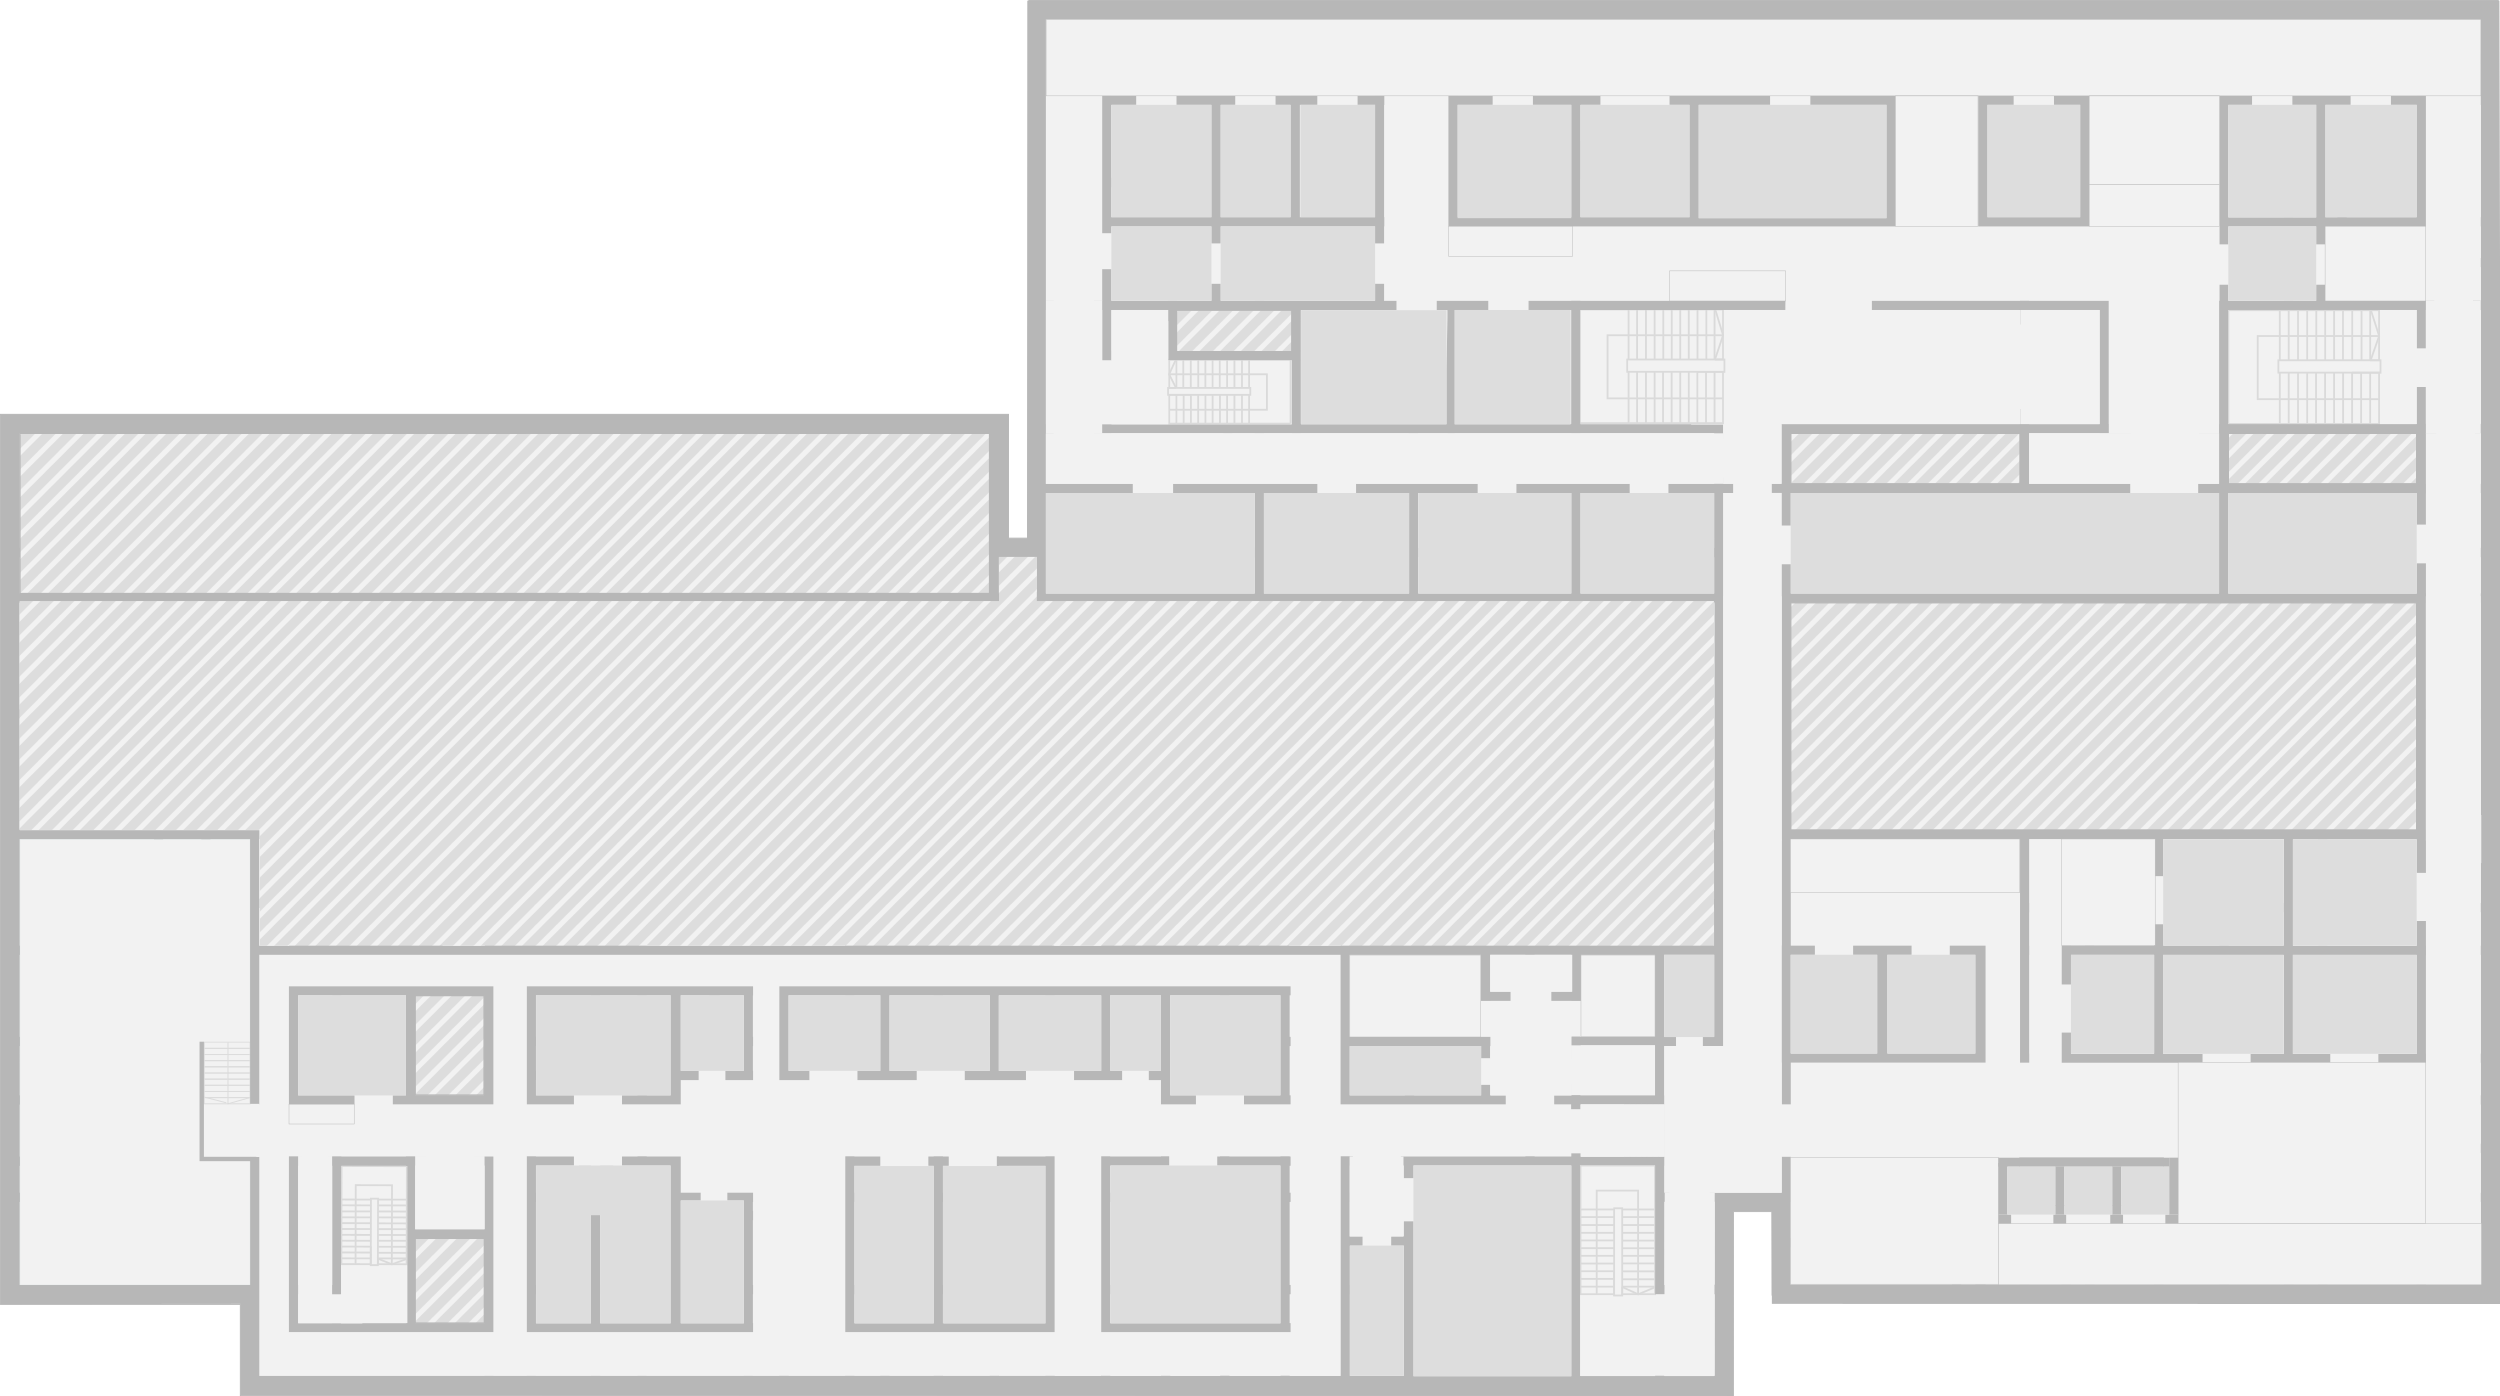 <svg id="floor-01" xmlns="http://www.w3.org/2000/svg" xmlns:xlink="http://www.w3.org/1999/xlink" viewBox="0 0 5443.7 3040"><defs><clipPath id="clip-path"><rect width="45" height="45" style="fill:none"/></clipPath><pattern id="PATTERN1" data-name="PATTERN1" width="45" height="45" patternTransform="matrix(1, 0, 0, -1, -381.3, -2347.8)" patternUnits="userSpaceOnUse" viewBox="0 0 45 45"><rect width="45" height="45" style="fill:none"/><rect width="45" height="45" style="fill:none"/><rect width="45" height="45" style="fill:none"/><g style="clip-path:url(#clip-path)"><rect width="45" height="45" style="fill:none"/><rect width="45" height="45" style="fill:none"/><line x1="-0.3" y1="90.1" x2="-45.1" y2="45.3" style="fill:none;stroke:#ddd;stroke-linecap:square;stroke-linejoin:round;stroke-width:20px"/><line x1="-0.1" y1="90.1" x2="-44.9" y2="45.3" style="fill:none;stroke:#ddd;stroke-linecap:square;stroke-linejoin:round;stroke-width:20px"/><line x1="44.7" y1="90.1" x2="-0.1" y2="45.3" style="fill:none;stroke:#ddd;stroke-linecap:square;stroke-linejoin:round;stroke-width:20px"/><line x1="0.1" y1="90.1" x2="-44.6" y2="45.3" style="fill:none;stroke:#ddd;stroke-linecap:square;stroke-linejoin:round;stroke-width:20px"/><line x1="44.9" y1="90.1" x2="0.1" y2="45.3" style="fill:none;stroke:#ddd;stroke-linecap:square;stroke-linejoin:round;stroke-width:20px"/><line x1="89.7" y1="90.1" x2="44.9" y2="45.3" style="fill:none;stroke:#ddd;stroke-linecap:square;stroke-linejoin:round;stroke-width:20px"/><line x1="45.1" y1="90.1" x2="0.4" y2="45.3" style="fill:none;stroke:#ddd;stroke-linecap:square;stroke-linejoin:round;stroke-width:20px"/><line x1="89.9" y1="90.1" x2="45.1" y2="45.3" style="fill:none;stroke:#ddd;stroke-linecap:square;stroke-linejoin:round;stroke-width:20px"/><line x1="90.1" y1="90.1" x2="45.4" y2="45.3" style="fill:none;stroke:#ddd;stroke-linecap:square;stroke-linejoin:round;stroke-width:20px"/><line x1="-0.3" y1="45.1" x2="-45.1" y2="0.3" style="fill:none;stroke:#ddd;stroke-linecap:square;stroke-linejoin:round;stroke-width:20px"/><line x1="-0.3" y1="89.9" x2="-45.1" y2="45.1" style="fill:none;stroke:#ddd;stroke-linecap:square;stroke-linejoin:round;stroke-width:20px"/><rect x="-44.1" y="3.5" width="47.1" height="45.6" style="fill:#f2f2f2"/><line x1="-0.1" y1="45.1" x2="-44.9" y2="0.3" style="fill:none;stroke:#ddd;stroke-linecap:square;stroke-linejoin:round;stroke-width:20px"/><line x1="44.7" y1="45.1" x2="-0.1" y2="0.3" style="fill:none;stroke:#ddd;stroke-linecap:square;stroke-linejoin:round;stroke-width:20px"/><line x1="-0.1" y1="89.9" x2="-44.9" y2="45.1" style="fill:none;stroke:#ddd;stroke-linecap:square;stroke-linejoin:round;stroke-width:20px"/><line x1="44.7" y1="89.9" x2="-0.1" y2="45.1" style="fill:none;stroke:#ddd;stroke-linecap:square;stroke-linejoin:round;stroke-width:20px"/><rect x="-43.8" y="3.5" width="47.1" height="45.6" style="fill:#f2f2f2"/><line x1="0.1" y1="45.1" x2="-44.6" y2="0.3" style="fill:none;stroke:#ddd;stroke-linecap:square;stroke-linejoin:round;stroke-width:20px"/><rect x="0.9" y="3.5" width="47.1" height="45.6" style="fill:#f2f2f2"/><line x1="44.9" y1="45.1" x2="0.1" y2="0.3" style="fill:none;stroke:#ddd;stroke-linecap:square;stroke-linejoin:round;stroke-width:20px"/><line x1="89.7" y1="45.1" x2="44.9" y2="0.3" style="fill:none;stroke:#ddd;stroke-linecap:square;stroke-linejoin:round;stroke-width:20px"/><line x1="0.1" y1="89.9" x2="-44.6" y2="45.1" style="fill:none;stroke:#ddd;stroke-linecap:square;stroke-linejoin:round;stroke-width:20px"/><line x1="44.9" y1="89.9" x2="0.1" y2="45.1" style="fill:none;stroke:#ddd;stroke-linecap:square;stroke-linejoin:round;stroke-width:20px"/><line x1="89.7" y1="89.9" x2="44.9" y2="45.1" style="fill:none;stroke:#ddd;stroke-linecap:square;stroke-linejoin:round;stroke-width:20px"/><rect x="1.2" y="3.5" width="47.1" height="45.6" style="fill:#f2f2f2"/><line x1="45.1" y1="45.1" x2="0.4" y2="0.3" style="fill:none;stroke:#ddd;stroke-linecap:square;stroke-linejoin:round;stroke-width:20px"/><line x1="89.9" y1="45.1" x2="45.1" y2="0.3" style="fill:none;stroke:#ddd;stroke-linecap:square;stroke-linejoin:round;stroke-width:20px"/><line x1="45.1" y1="89.9" x2="0.4" y2="45.1" style="fill:none;stroke:#ddd;stroke-linecap:square;stroke-linejoin:round;stroke-width:20px"/><line x1="89.9" y1="89.9" x2="45.1" y2="45.1" style="fill:none;stroke:#ddd;stroke-linecap:square;stroke-linejoin:round;stroke-width:20px"/><line x1="90.1" y1="45.1" x2="45.4" y2="0.3" style="fill:none;stroke:#ddd;stroke-linecap:square;stroke-linejoin:round;stroke-width:20px"/><line x1="90.1" y1="89.9" x2="45.4" y2="45.1" style="fill:none;stroke:#ddd;stroke-linecap:square;stroke-linejoin:round;stroke-width:20px"/><line x1="-0.3" y1="0.1" x2="-45.1" y2="-44.7" style="fill:none;stroke:#ddd;stroke-linecap:square;stroke-linejoin:round;stroke-width:20px"/><line x1="-0.3" y1="44.9" x2="-45.1" y2="0.1" style="fill:none;stroke:#ddd;stroke-linecap:square;stroke-linejoin:round;stroke-width:20px"/><line x1="-0.3" y1="89.6" x2="-45.1" y2="44.9" style="fill:none;stroke:#ddd;stroke-linecap:square;stroke-linejoin:round;stroke-width:20px"/><rect x="-44.1" y="-41.5" width="47.1" height="45.6" style="fill:#f2f2f2"/><line x1="-0.1" y1="0.1" x2="-44.9" y2="-44.7" style="fill:none;stroke:#ddd;stroke-linecap:square;stroke-linejoin:round;stroke-width:20px"/><line x1="44.7" y1="0.1" x2="-0.1" y2="-44.7" style="fill:none;stroke:#ddd;stroke-linecap:square;stroke-linejoin:round;stroke-width:20px"/><line x1="-0.1" y1="44.9" x2="-44.9" y2="0.1" style="fill:none;stroke:#ddd;stroke-linecap:square;stroke-linejoin:round;stroke-width:20px"/><line x1="44.7" y1="44.9" x2="-0.1" y2="0.1" style="fill:none;stroke:#ddd;stroke-linecap:square;stroke-linejoin:round;stroke-width:20px"/><line x1="-0.1" y1="89.6" x2="-44.9" y2="44.9" style="fill:none;stroke:#ddd;stroke-linecap:square;stroke-linejoin:round;stroke-width:20px"/><line x1="44.7" y1="89.6" x2="-0.1" y2="44.9" style="fill:none;stroke:#ddd;stroke-linecap:square;stroke-linejoin:round;stroke-width:20px"/><rect x="-43.8" y="-41.5" width="47.1" height="45.6" style="fill:#f2f2f2"/><line x1="0.1" y1="0.1" x2="-44.6" y2="-44.7" style="fill:none;stroke:#ddd;stroke-linecap:square;stroke-linejoin:round;stroke-width:20px"/><rect x="0.9" y="-41.5" width="47.1" height="45.6" style="fill:#f2f2f2"/><line x1="44.9" y1="0.1" x2="0.1" y2="-44.7" style="fill:none;stroke:#ddd;stroke-linecap:square;stroke-linejoin:round;stroke-width:20px"/><line x1="89.7" y1="0.1" x2="44.9" y2="-44.7" style="fill:none;stroke:#ddd;stroke-linecap:square;stroke-linejoin:round;stroke-width:20px"/><rect x="-43.8" y="3.2" width="47.1" height="45.6" style="fill:#f2f2f2"/><line x1="0.1" y1="44.9" x2="-44.6" y2="0.1" style="fill:none;stroke:#ddd;stroke-linecap:square;stroke-linejoin:round;stroke-width:20px"/><rect x="0.1" y="0.1" width="44.8" height="44.8" style="fill:#f2f2f2"/><line x1="44.9" y1="44.9" x2="0.1" y2="0.1" style="fill:none;stroke:#ddd;stroke-linecap:square;stroke-linejoin:round;stroke-width:20px"/><line x1="89.7" y1="44.9" x2="44.9" y2="0.1" style="fill:none;stroke:#ddd;stroke-linecap:square;stroke-linejoin:round;stroke-width:20px"/><line x1="0.1" y1="89.6" x2="-44.6" y2="44.9" style="fill:none;stroke:#ddd;stroke-linecap:square;stroke-linejoin:round;stroke-width:20px"/><line x1="44.9" y1="89.6" x2="0.1" y2="44.9" style="fill:none;stroke:#ddd;stroke-linecap:square;stroke-linejoin:round;stroke-width:20px"/><line x1="89.7" y1="89.6" x2="44.9" y2="44.9" style="fill:none;stroke:#ddd;stroke-linecap:square;stroke-linejoin:round;stroke-width:20px"/><rect x="1.2" y="-41.5" width="47.1" height="45.6" style="fill:#f2f2f2"/><line x1="45.1" y1="0.1" x2="0.4" y2="-44.7" style="fill:none;stroke:#ddd;stroke-linecap:square;stroke-linejoin:round;stroke-width:20px"/><line x1="89.9" y1="0.1" x2="45.1" y2="-44.7" style="fill:none;stroke:#ddd;stroke-linecap:square;stroke-linejoin:round;stroke-width:20px"/><rect x="1.2" y="3.2" width="47.1" height="45.6" style="fill:#f2f2f2"/><line x1="45.1" y1="44.9" x2="0.4" y2="0.1" style="fill:none;stroke:#ddd;stroke-linecap:square;stroke-linejoin:round;stroke-width:20px"/><line x1="89.9" y1="44.9" x2="45.1" y2="0.1" style="fill:none;stroke:#ddd;stroke-linecap:square;stroke-linejoin:round;stroke-width:20px"/><line x1="45.1" y1="89.6" x2="0.4" y2="44.9" style="fill:none;stroke:#ddd;stroke-linecap:square;stroke-linejoin:round;stroke-width:20px"/><line x1="89.9" y1="89.6" x2="45.1" y2="44.9" style="fill:none;stroke:#ddd;stroke-linecap:square;stroke-linejoin:round;stroke-width:20px"/><line x1="90.1" y1="0.1" x2="45.4" y2="-44.7" style="fill:none;stroke:#ddd;stroke-linecap:square;stroke-linejoin:round;stroke-width:20px"/><line x1="90.1" y1="44.9" x2="45.4" y2="0.1" style="fill:none;stroke:#ddd;stroke-linecap:square;stroke-linejoin:round;stroke-width:20px"/><line x1="90.1" y1="89.6" x2="45.4" y2="44.9" style="fill:none;stroke:#ddd;stroke-linecap:square;stroke-linejoin:round;stroke-width:20px"/><line x1="-0.3" y1="-0.1" x2="-45.1" y2="-44.9" style="fill:none;stroke:#ddd;stroke-linecap:square;stroke-linejoin:round;stroke-width:20px"/><line x1="-0.3" y1="44.6" x2="-45.1" y2="-0.1" style="fill:none;stroke:#ddd;stroke-linecap:square;stroke-linejoin:round;stroke-width:20px"/><line x1="-0.1" y1="-0.1" x2="-44.9" y2="-44.9" style="fill:none;stroke:#ddd;stroke-linecap:square;stroke-linejoin:round;stroke-width:20px"/><line x1="44.7" y1="-0.1" x2="-0.1" y2="-44.9" style="fill:none;stroke:#ddd;stroke-linecap:square;stroke-linejoin:round;stroke-width:20px"/><line x1="-0.1" y1="44.6" x2="-44.9" y2="-0.1" style="fill:none;stroke:#ddd;stroke-linecap:square;stroke-linejoin:round;stroke-width:20px"/><line x1="44.7" y1="44.6" x2="-0.1" y2="-0.1" style="fill:none;stroke:#ddd;stroke-linecap:square;stroke-linejoin:round;stroke-width:20px"/><rect x="-43.8" y="-41.8" width="47.1" height="45.6" style="fill:#f2f2f2"/><line x1="0.1" y1="-0.1" x2="-44.6" y2="-44.9" style="fill:none;stroke:#ddd;stroke-linecap:square;stroke-linejoin:round;stroke-width:20px"/><line x1="44.9" y1="-0.1" x2="0.1" y2="-44.9" style="fill:none;stroke:#ddd;stroke-linecap:square;stroke-linejoin:round;stroke-width:20px"/><line x1="89.7" y1="-0.1" x2="44.9" y2="-44.9" style="fill:none;stroke:#ddd;stroke-linecap:square;stroke-linejoin:round;stroke-width:20px"/><line x1="0.1" y1="44.6" x2="-44.6" y2="-0.1" style="fill:none;stroke:#ddd;stroke-linecap:square;stroke-linejoin:round;stroke-width:20px"/><line x1="44.9" y1="44.6" x2="0.1" y2="-0.1" style="fill:none;stroke:#ddd;stroke-linecap:square;stroke-linejoin:round;stroke-width:20px"/><line x1="89.7" y1="44.6" x2="44.9" y2="-0.1" style="fill:none;stroke:#ddd;stroke-linecap:square;stroke-linejoin:round;stroke-width:20px"/><rect x="1.2" y="-41.8" width="47.1" height="45.6" style="fill:#f2f2f2"/><line x1="45.1" y1="-0.1" x2="0.4" y2="-44.9" style="fill:none;stroke:#ddd;stroke-linecap:square;stroke-linejoin:round;stroke-width:20px"/><line x1="89.9" y1="-0.1" x2="45.1" y2="-44.9" style="fill:none;stroke:#ddd;stroke-linecap:square;stroke-linejoin:round;stroke-width:20px"/><line x1="45.1" y1="44.6" x2="0.4" y2="-0.1" style="fill:none;stroke:#ddd;stroke-linecap:square;stroke-linejoin:round;stroke-width:20px"/><line x1="89.9" y1="44.6" x2="45.1" y2="-0.1" style="fill:none;stroke:#ddd;stroke-linecap:square;stroke-linejoin:round;stroke-width:20px"/><line x1="90.1" y1="-0.1" x2="45.4" y2="-44.9" style="fill:none;stroke:#ddd;stroke-linecap:square;stroke-linejoin:round;stroke-width:20px"/><line x1="90.1" y1="44.6" x2="45.4" y2="-0.1" style="fill:none;stroke:#ddd;stroke-linecap:square;stroke-linejoin:round;stroke-width:20px"/><line x1="-0.3" y1="-0.4" x2="-45.1" y2="-45.1" style="fill:none;stroke:#ddd;stroke-linecap:square;stroke-linejoin:round;stroke-width:20px"/><line x1="-0.1" y1="-0.4" x2="-44.9" y2="-45.1" style="fill:none;stroke:#ddd;stroke-linecap:square;stroke-linejoin:round;stroke-width:20px"/><line x1="44.7" y1="-0.4" x2="-0.1" y2="-45.1" style="fill:none;stroke:#ddd;stroke-linecap:square;stroke-linejoin:round;stroke-width:20px"/><line x1="0.1" y1="-0.4" x2="-44.6" y2="-45.1" style="fill:none;stroke:#ddd;stroke-linecap:square;stroke-linejoin:round;stroke-width:20px"/><line x1="44.9" y1="-0.4" x2="0.1" y2="-45.1" style="fill:none;stroke:#ddd;stroke-linecap:square;stroke-linejoin:round;stroke-width:20px"/><line x1="89.7" y1="-0.4" x2="44.9" y2="-45.1" style="fill:none;stroke:#ddd;stroke-linecap:square;stroke-linejoin:round;stroke-width:20px"/><line x1="45.1" y1="-0.4" x2="0.4" y2="-45.1" style="fill:none;stroke:#ddd;stroke-linecap:square;stroke-linejoin:round;stroke-width:20px"/><line x1="89.9" y1="-0.4" x2="45.1" y2="-45.1" style="fill:none;stroke:#ddd;stroke-linecap:square;stroke-linejoin:round;stroke-width:20px"/><line x1="90.1" y1="-0.4" x2="45.4" y2="-45.1" style="fill:none;stroke:#ddd;stroke-linecap:square;stroke-linejoin:round;stroke-width:20px"/></g></pattern><pattern id="Unnamed_Pattern_2" data-name="Unnamed Pattern 2" width="114.9" height="114.9" patternTransform="translate(-22578.56 -26926.52) rotate(-180) scale(0.63)" patternUnits="userSpaceOnUse" viewBox="0 0 114.9 114.9"><rect width="114.9" height="114.9" style="fill:none"/><rect width="114.9" height="114.9" style="fill:none"/><rect width="114.9" height="114.9" style="fill:none"/><rect width="114.9" height="114.9" style="fill:none"/><rect width="114.9" height="114.9" style="fill:none"/><rect width="114.9" height="114.9" style="fill:none"/><rect width="114.9" height="114.9" style="fill:none"/><rect width="114.9" height="114.9" style="fill:none"/><rect width="114.9" height="114.9" style="fill:none"/><rect width="114.9" height="114.9" style="fill:none"/><rect width="114.9" height="114.9" style="fill:none"/><rect width="114.9" height="114.9" style="fill:none"/><rect width="114.9" height="114.9" style="fill:none"/><line x1="231.2" y1="228.8" x2="116.3" y2="113.8" style="fill:none;stroke:#b7b7b7;stroke-linecap:round;stroke-linejoin:round;stroke-width:4px;stroke-dasharray:0,29"/><polygon points="116.3 228.8 1.4 228.8 1.4 113.9 116.3 113.8 116.3 228.8" style="fill:#f2f2f2"/><line x1="116.3" y1="228.8" x2="1.4" y2="113.8" style="fill:none;stroke:#b7b7b7;stroke-linecap:round;stroke-linejoin:round;stroke-width:4px;stroke-dasharray:0,29"/><line x1="116.3" y1="176.1" x2="53.7" y2="113.7" style="fill:none;stroke:#b7b7b7;stroke-linecap:round;stroke-linejoin:round;stroke-width:4px;stroke-dasharray:0,29"/><line x1="116.3" y1="199.6" x2="30.1" y2="113.7" style="fill:none;stroke:#b7b7b7;stroke-linecap:round;stroke-linejoin:round;stroke-width:4px;stroke-dasharray:0,29"/><polygon points="1.4 228.8 -113.5 228.8 -113.5 113.9 1.4 113.8 1.4 228.8" style="fill:#f2f2f2"/><line x1="1.4" y1="228.8" x2="-113.5" y2="113.8" style="fill:none;stroke:#b7b7b7;stroke-linecap:round;stroke-linejoin:round;stroke-width:4px;stroke-dasharray:0,29"/><line x1="1.4" y1="176.1" x2="-61.2" y2="113.7" style="fill:none;stroke:#b7b7b7;stroke-linecap:round;stroke-linejoin:round;stroke-width:4px;stroke-dasharray:0,29"/><line x1="1.4" y1="199.6" x2="-84.9" y2="113.7" style="fill:none;stroke:#b7b7b7;stroke-linecap:round;stroke-linejoin:round;stroke-width:4px;stroke-dasharray:0,29"/><line x1="231.2" y1="113.9" x2="116.3" y2="-1.1" style="fill:none;stroke:#b7b7b7;stroke-linecap:round;stroke-linejoin:round;stroke-width:4px;stroke-dasharray:0,29"/><line x1="199.8" y1="116.2" x2="113.5" y2="30.2" style="fill:none;stroke:#b7b7b7;stroke-linecap:round;stroke-linejoin:round;stroke-width:4px;stroke-dasharray:0,29"/><polygon points="116.3 113.9 1.4 113.9 1.4 -1 116.3 -1.1 116.3 113.9" style="fill:#f2f2f2"/><line x1="116.3" y1="113.9" x2="1.4" y2="-1.1" style="fill:none;stroke:#b7b7b7;stroke-linecap:round;stroke-linejoin:round;stroke-width:4px;stroke-dasharray:0,29"/><line x1="53.7" y1="113.7" x2="1.7" y2="61.7" style="fill:none;stroke:#b7b7b7;stroke-linecap:round;stroke-linejoin:round;stroke-width:4px;stroke-dasharray:0,29"/><line x1="116.3" y1="61.1" x2="53.7" y2="-1.2" style="fill:none;stroke:#b7b7b7;stroke-linecap:round;stroke-linejoin:round;stroke-width:4px;stroke-dasharray:0,29"/><line x1="116.3" y1="84.7" x2="30.1" y2="-1.2" style="fill:none;stroke:#b7b7b7;stroke-linecap:round;stroke-linejoin:round;stroke-width:4px;stroke-dasharray:0,29"/><line x1="84.9" y1="116.2" x2="-1.4" y2="30.2" style="fill:none;stroke:#b7b7b7;stroke-linecap:round;stroke-linejoin:round;stroke-width:4px;stroke-dasharray:0,29"/><polygon points="1.4 113.9 -113.5 113.9 -113.5 -1 1.4 -1.1 1.4 113.9" style="fill:#f2f2f2"/><line x1="1.4" y1="113.9" x2="-113.5" y2="-1.1" style="fill:none;stroke:#b7b7b7;stroke-linecap:round;stroke-linejoin:round;stroke-width:4px;stroke-dasharray:0,29"/><line x1="1.4" y1="61.1" x2="-61.2" y2="-1.2" style="fill:none;stroke:#b7b7b7;stroke-linecap:round;stroke-linejoin:round;stroke-width:4px;stroke-dasharray:0,29"/><line x1="1.4" y1="84.7" x2="-84.9" y2="-1.2" style="fill:none;stroke:#b7b7b7;stroke-linecap:round;stroke-linejoin:round;stroke-width:4px;stroke-dasharray:0,29"/><line x1="231.2" y1="-1" x2="116.3" y2="-116.1" style="fill:none;stroke:#b7b7b7;stroke-linecap:round;stroke-linejoin:round;stroke-width:4px;stroke-dasharray:0,29"/><line x1="199.8" y1="1.3" x2="113.5" y2="-84.7" style="fill:none;stroke:#b7b7b7;stroke-linecap:round;stroke-linejoin:round;stroke-width:4px;stroke-dasharray:0,29"/><line x1="116.3" y1="-1" x2="1.4" y2="-116.1" style="fill:none;stroke:#b7b7b7;stroke-linecap:round;stroke-linejoin:round;stroke-width:4px;stroke-dasharray:0,29"/><line x1="53.7" y1="-1.2" x2="1.7" y2="-53.2" style="fill:none;stroke:#b7b7b7;stroke-linecap:round;stroke-linejoin:round;stroke-width:4px;stroke-dasharray:0,29"/><line x1="84.9" y1="1.3" x2="-1.4" y2="-84.7" style="fill:none;stroke:#b7b7b7;stroke-linecap:round;stroke-linejoin:round;stroke-width:4px;stroke-dasharray:0,29"/><line x1="1.4" y1="-1" x2="-113.5" y2="-116.1" style="fill:none;stroke:#b7b7b7;stroke-linecap:round;stroke-linejoin:round;stroke-width:4px;stroke-dasharray:0,29"/></pattern><pattern id="room-box-89_4_" data-name="room-box-89 4 " width="114.9" height="114.9" patternTransform="translate(-22578.56 -26926.52) rotate(-180) scale(0.63)" patternUnits="userSpaceOnUse" viewBox="0 0 114.9 114.9"><rect width="114.9" height="114.9" style="fill:none"/><rect width="114.9" height="114.9" style="fill:none"/><rect width="114.9" height="114.9" style="fill:none"/><rect width="114.9" height="114.9" style="fill:none"/><rect width="114.9" height="114.9" style="fill:none"/><rect width="114.9" height="114.9" style="fill:none"/><rect width="114.9" height="114.9" style="fill:none"/><rect width="114.9" height="114.9" style="fill:none"/><rect width="114.9" height="114.9" style="fill:none"/><rect width="114.9" height="114.9" style="fill:none"/><rect width="114.9" height="114.9" style="fill:none"/><rect width="114.9" height="114.9" style="fill:none"/><rect width="114.9" height="114.9" style="fill:none"/><line x1="231.2" y1="228.8" x2="116.3" y2="113.8" style="fill:none;stroke:#bcd1b4;stroke-linecap:round;stroke-linejoin:round;stroke-width:4px;stroke-dasharray:0,29"/><polygon points="116.3 228.8 1.4 228.8 1.4 113.9 116.3 113.8 116.3 228.8" style="fill:#d2e4cc"/><line x1="116.3" y1="228.8" x2="1.4" y2="113.8" style="fill:none;stroke:#bcd1b4;stroke-linecap:round;stroke-linejoin:round;stroke-width:4px;stroke-dasharray:0,29"/><line x1="116.3" y1="176.1" x2="53.7" y2="113.7" style="fill:none;stroke:#bcd1b4;stroke-linecap:round;stroke-linejoin:round;stroke-width:4px;stroke-dasharray:0,29"/><line x1="116.3" y1="199.6" x2="30.1" y2="113.7" style="fill:none;stroke:#bcd1b4;stroke-linecap:round;stroke-linejoin:round;stroke-width:4px;stroke-dasharray:0,29"/><polygon points="1.4 228.8 -113.5 228.8 -113.5 113.9 1.4 113.8 1.4 228.8" style="fill:#d2e4cc"/><line x1="1.4" y1="228.8" x2="-113.5" y2="113.8" style="fill:none;stroke:#bcd1b4;stroke-linecap:round;stroke-linejoin:round;stroke-width:4px;stroke-dasharray:0,29"/><line x1="1.4" y1="176.1" x2="-61.2" y2="113.7" style="fill:none;stroke:#bcd1b4;stroke-linecap:round;stroke-linejoin:round;stroke-width:4px;stroke-dasharray:0,29"/><line x1="1.4" y1="199.6" x2="-84.9" y2="113.7" style="fill:none;stroke:#bcd1b4;stroke-linecap:round;stroke-linejoin:round;stroke-width:4px;stroke-dasharray:0,29"/><line x1="231.2" y1="113.9" x2="116.3" y2="-1.1" style="fill:none;stroke:#bcd1b4;stroke-linecap:round;stroke-linejoin:round;stroke-width:4px;stroke-dasharray:0,29"/><line x1="199.8" y1="116.2" x2="113.5" y2="30.2" style="fill:none;stroke:#bcd1b4;stroke-linecap:round;stroke-linejoin:round;stroke-width:4px;stroke-dasharray:0,29"/><polygon points="116.3 113.9 1.4 113.9 1.4 -1 116.3 -1.1 116.3 113.9" style="fill:#d2e4cc"/><line x1="116.3" y1="113.9" x2="1.4" y2="-1.1" style="fill:none;stroke:#bcd1b4;stroke-linecap:round;stroke-linejoin:round;stroke-width:4px;stroke-dasharray:0,29"/><line x1="53.7" y1="113.7" x2="1.7" y2="61.7" style="fill:none;stroke:#bcd1b4;stroke-linecap:round;stroke-linejoin:round;stroke-width:4px;stroke-dasharray:0,29"/><line x1="116.3" y1="61.1" x2="53.7" y2="-1.2" style="fill:none;stroke:#bcd1b4;stroke-linecap:round;stroke-linejoin:round;stroke-width:4px;stroke-dasharray:0,29"/><line x1="116.3" y1="84.7" x2="30.1" y2="-1.2" style="fill:none;stroke:#bcd1b4;stroke-linecap:round;stroke-linejoin:round;stroke-width:4px;stroke-dasharray:0,29"/><line x1="84.9" y1="116.2" x2="-1.4" y2="30.2" style="fill:none;stroke:#bcd1b4;stroke-linecap:round;stroke-linejoin:round;stroke-width:4px;stroke-dasharray:0,29"/><polygon points="1.4 113.9 -113.5 113.9 -113.5 -1 1.4 -1.1 1.4 113.9" style="fill:#d2e4cc"/><line x1="1.4" y1="113.9" x2="-113.5" y2="-1.1" style="fill:none;stroke:#bcd1b4;stroke-linecap:round;stroke-linejoin:round;stroke-width:4px;stroke-dasharray:0,29"/><line x1="1.4" y1="61.1" x2="-61.2" y2="-1.2" style="fill:none;stroke:#bcd1b4;stroke-linecap:round;stroke-linejoin:round;stroke-width:4px;stroke-dasharray:0,29"/><line x1="1.4" y1="84.7" x2="-84.9" y2="-1.2" style="fill:none;stroke:#bcd1b4;stroke-linecap:round;stroke-linejoin:round;stroke-width:4px;stroke-dasharray:0,29"/><line x1="231.2" y1="-1" x2="116.3" y2="-116.1" style="fill:none;stroke:#bcd1b4;stroke-linecap:round;stroke-linejoin:round;stroke-width:4px;stroke-dasharray:0,29"/><line x1="199.8" y1="1.3" x2="113.5" y2="-84.7" style="fill:none;stroke:#bcd1b4;stroke-linecap:round;stroke-linejoin:round;stroke-width:4px;stroke-dasharray:0,29"/><line x1="116.3" y1="-1" x2="1.4" y2="-116.1" style="fill:none;stroke:#bcd1b4;stroke-linecap:round;stroke-linejoin:round;stroke-width:4px;stroke-dasharray:0,29"/><line x1="53.7" y1="-1.2" x2="1.7" y2="-53.2" style="fill:none;stroke:#bcd1b4;stroke-linecap:round;stroke-linejoin:round;stroke-width:4px;stroke-dasharray:0,29"/><line x1="84.9" y1="1.3" x2="-1.4" y2="-84.7" style="fill:none;stroke:#bcd1b4;stroke-linecap:round;stroke-linejoin:round;stroke-width:4px;stroke-dasharray:0,29"/><line x1="1.4" y1="-1" x2="-113.5" y2="-116.1" style="fill:none;stroke:#bcd1b4;stroke-linecap:round;stroke-linejoin:round;stroke-width:4px;stroke-dasharray:0,29"/></pattern></defs><g id="a1-4"><g id="floor-background"><polygon points="523.3 2840.3 523.3 3039 3774.5 3039 3774.5 2638.3 3858.1 2638.3 3858.7 2820.2 5439.8 2820.2 5439.8 1 2240.3 1 2240.3 1171.8 2195.9 1171.8 2195.9 902.2 1 902.2 1 2840.3 523.3 2840.3" style="fill:#f2f2f2;stroke:#b7b7b7;stroke-miterlimit:10;stroke-width:2px"/></g><g id="floor-wall"><rect x="904" y="2696.5" width="150.7" height="184.5" style="stroke:#b7b7b7;stroke-miterlimit:10;stroke-width:3px;fill:url(#PATTERN1)"/><rect x="904" y="2167.8" width="150.1" height="216.7" style="stroke:#b7b7b7;stroke-miterlimit:10;stroke-width:3px;fill:url(#PATTERN1)"/><rect x="2561.8" y="675.4" width="251.1" height="90.4" style="stroke:#b7b7b7;stroke-miterlimit:10;stroke-width:3px;fill:url(#PATTERN1)"/><rect x="43.4" y="943.5" width="2111.4" height="348.9" style="stroke:#b7b7b7;stroke-miterlimit:10;stroke-width:3px;fill:url(#PATTERN1)"/><rect x="3899.4" y="943.5" width="499.1" height="110" style="stroke:#b7b7b7;stroke-miterlimit:10;stroke-width:3px;fill:url(#PATTERN1)"/><rect x="4852.1" y="943.5" width="410.2" height="110" style="stroke:#b7b7b7;stroke-miterlimit:10;stroke-width:3px;fill:url(#PATTERN1)"/><rect x="3899.3" y="1312.5" width="1363" height="494.8" style="stroke:#b7b7b7;stroke-miterlimit:10;stroke-width:3px;fill:url(#PATTERN1)"/><rect x="2939.8" y="1827.4" width="792.4" height="231.6" style="fill:#b7b7b7;stroke:#b7b7b7;stroke-miterlimit:10;stroke-width:3px"/><rect x="2418" y="1827.4" width="370.1" height="231.6" style="fill:#b7b7b7;stroke:#b7b7b7;stroke-miterlimit:10;stroke-width:3px"/><rect x="1860.9" y="1827.4" width="415.5" height="231.6" style="fill:#b7b7b7;stroke:#b7b7b7;stroke-miterlimit:10;stroke-width:3px"/><rect x="1074.2" y="1827.4" width="314" height="231.6" style="fill:#b7b7b7;stroke:#b7b7b7;stroke-miterlimit:10;stroke-width:3px"/><rect x="649.3" y="1827.4" width="294.9" height="231.6" style="fill:#b7b7b7;stroke:#b7b7b7;stroke-miterlimit:10;stroke-width:3px"/><polygon points="3378 2179.5 3422.5 2179.5 3435.2 2179.5 3442.5 2179.5 3442.5 2065.3 3422.5 2065.3 3422.5 2159.4 3378 2159.4 3378 2179.5" style="fill:#b7b7b7"/><polygon points="3227.9 2179.5 3244.8 2179.5 3289.2 2179.5 3289.2 2159.4 3244.8 2159.4 3244.8 2065.3 3224.8 2065.3 3224.8 2179.5 3227.9 2179.5" style="fill:#b7b7b7"/><polygon points="2808.2 2517.8 2788.1 2517.8 2788.1 2518.3 2677 2518.3 2677 2517.8 2656.6 2517.8 2656.6 2518.3 2650.5 2518.3 2650.5 2537.9 2788.1 2537.9 2788.1 2538.5 2788.1 2597.1 2788.1 2617.2 2788.1 2798 2788.1 2818.2 2788.1 2881 2788.1 2881.5 2418 2881.5 2418 2881 2417.5 2881 2417.5 2818.2 2418 2818.2 2418 2798 2417.5 2798 2417.5 2617.2 2418 2617.2 2418 2597.1 2417.5 2597.1 2417.5 2538.5 2418 2538.5 2418 2537.9 2545.9 2537.9 2545.9 2517.8 2528 2517.8 2528 2518.3 2417.5 2518.3 2417.5 2517.8 2397.9 2517.8 2397.9 2900.6 2810.2 2900.6 2810.2 2881 2808.2 2881 2808.2 2818.2 2810.2 2818.2 2810.2 2798 2808.2 2798 2808.2 2617.2 2810.2 2617.2 2810.2 2597.1 2808.2 2597.1 2808.2 2538.5 2810.2 2538.5 2810.2 2518.3 2808.2 2518.3 2808.2 2517.8" style="fill:#b7b7b7"/><polygon points="4327.7 493 4398.3 493 4398.3 493 4418.4 493 4418.4 493 4529.5 493 4529.5 493 4549.7 493 4549.7 493 4549.7 472.9 4549.7 228.7 4549.7 208.7 4472.5 208.7 4472.5 228.3 4529.5 228.3 4529.5 228.7 4529.5 472.9 4529.5 473 4327.7 473 4327.7 472.9 4327.7 228.7 4327.7 228.3 4384.7 228.3 4384.7 208.7 4307.6 208.7 4307.6 228.7 4307.6 472.9 4307.6 493 4307.6 493 4327.7 493" style="fill:#b7b7b7"/><path d="M771.9,2385H649.2V2167.3h74.1v.6h20v-.6H884v40.1h0v20.2h0v30.1h0v20.1h0V2385H855.4v19.6h218.9V2147.7H629.1v256.9H771.9ZM904,2167.9h0l.1-.6h150V2385h-150v-.4H904Z" transform="translate(0 0)" style="fill:#b7b7b7"/><path d="M1074.2,2518.4H1032v19.5h23.2v138.6h-.1v.4h-151v-.4H904V2537.9h23.2v-19.5H904.1v-.5H883.9v.5H743.3v-.5h-20v.5h-8.5v20.1h8.5v.6h.1v259h-8.5v20.1H743V2539h.5v-.6H884.2v.6h2.6v342h-2.6v.2H789v.4H649.2v-63.4h7.4v-20.1h-7.4V2538.5h7.4v-20.1h-7.4v-.5H629.1v382.7h445.2V2518.4Zm-19.1,279.7h-.4v20.3h.4v62.8H904V2696.6h150.7v.6h.4Z" transform="translate(0 0)" style="fill:#b7b7b7"/><polygon points="3174 493 3325.2 493 3325.2 493 3345.3 493 3345.3 493 3421.3 493 3421.3 493 3441.4 493 3441.4 493 3494.4 493 3494.4 493 3514.4 493 3577.3 493 3795.4 493 3732.6 493 3752.7 493 3752.7 493 3879.2 493 3879.2 493 3899.2 493 3899.2 493 4127.8 493 4127.8 472.9 4127.8 228.7 4127.8 208.7 3942 208.7 3942 228.3 4107.7 228.3 4107.7 228.7 4107.7 472.9 4107.7 475.1 3698.9 475.1 3698.9 472.9 3698.9 228.7 3698.9 228.3 3854.3 228.3 3854.3 208.7 3752.7 208.7 3635.4 208.7 3635.4 228.3 3678.8 228.3 3678.8 228.7 3678.8 472.9 3678.8 473 3441.5 473 3441.5 472.9 3441.4 472.9 3441.4 389.9 3441.5 389.9 3441.5 307 3441.4 307 3441.4 228.7 3441.5 228.7 3441.5 228.3 3484.9 228.3 3484.9 208.7 3441.4 208.7 3441.4 208.2 3421.3 208.2 3421.3 208.7 3345.3 208.7 3345.3 208.2 3337.9 208.2 3337.9 228.3 3421.4 228.3 3421.4 473 3174 473 3174 472.9 3174 389.9 3174 307 3174 228.7 3174 228.3 3250.2 228.3 3250.2 208.7 3174 208.7 3174 208.2 3153.9 208.2 3153.9 208.7 3153.9 228.7 3153.9 472.9 3153.9 493 3153.9 493 3174 493" style="fill:#b7b7b7"/><polygon points="1762.4 2351.9 1762.4 2331.7 1717.1 2331.7 1717.1 2277.8 1717.1 2257.7 1717.1 2167.9 1717.1 2167.3 1840.4 2167.3 1840.4 2167.9 1860.5 2167.9 1860.5 2167.3 1916.8 2167.3 1916.8 2167.9 1916.8 2257.7 1916.8 2277.8 1916.8 2331.7 1867.1 2331.7 1867.1 2351.9 1916.8 2351.9 1936.9 2351.9 1996.1 2351.9 1996.1 2331.7 1936.9 2331.7 1936.9 2277.8 1936.9 2257.7 1936.9 2167.9 1936.9 2167.3 2033.1 2167.3 2033.1 2167.9 2053.2 2167.9 2053.2 2167.3 2155.2 2167.3 2155.2 2257.7 2154.8 2257.7 2154.8 2277.8 2155.2 2277.8 2155.2 2331.7 2154.8 2331.7 2100.8 2331.7 2100.8 2351.9 2155.2 2351.9 2175.2 2351.9 2234 2351.9 2234 2331.7 2175.2 2331.7 2174.9 2331.7 2174.9 2167.9 2175.2 2167.9 2175.2 2167.3 2276.4 2167.3 2276.4 2167.9 2296.4 2167.9 2296.4 2167.3 2397.5 2167.3 2397.5 2167.9 2397.9 2167.9 2397.9 2331.7 2397.5 2331.7 2338.7 2331.7 2338.7 2351.9 2397.5 2351.9 2417.5 2351.9 2443.4 2351.9 2443.4 2331.7 2418 2331.7 2417.5 2331.7 2417.5 2277.8 2418 2277.8 2418 2257.7 2417.5 2257.7 2417.5 2167.3 2528 2167.3 2528 2167.9 2528 2257.7 2528 2277.8 2528 2331.7 2501.5 2331.7 2501.5 2351.9 2528 2351.9 2528 2385 2528 2404.7 2604.1 2404.7 2604.1 2385 2548.1 2385 2548.1 2384.6 2548.1 2351.9 2548.1 2331.7 2548.1 2277.8 2548.1 2257.7 2548.1 2167.9 2548.1 2167.3 2656.6 2167.3 2656.6 2167.9 2677 2167.9 2677 2167.3 2788.1 2167.3 2788.1 2167.9 2788.1 2257.7 2788.1 2277.8 2788.1 2331.7 2788.1 2351.9 2788.1 2384.6 2788.1 2385 2708.8 2385 2708.8 2404.7 2810.2 2404.7 2810.2 2385 2808.2 2385 2808.2 2277.8 2810.2 2277.8 2810.2 2257.7 2808.2 2257.7 2808.2 2167.3 2810.2 2167.3 2810.2 2147.7 1697 2147.7 1697 2167.3 1697 2257.7 1697 2277.8 1697 2331.7 1697 2351.9 1717.1 2351.9 1762.4 2351.9" style="fill:#b7b7b7"/><polygon points="1249.7 2385 1167 2385 1167 2351.9 1167.3 2351.9 1167.3 2331.7 1167 2331.7 1167 2277.8 1167.3 2277.8 1167.3 2257.7 1167 2257.7 1167 2167.3 1286.7 2167.3 1286.7 2167.9 1306.9 2167.9 1306.9 2167.3 1388.1 2167.3 1388.1 2167.9 1408.2 2167.9 1408.2 2167.3 1460.2 2167.3 1460.2 2167.9 1460.2 2227.1 1460.2 2257.7 1460.2 2277.8 1460.2 2331.7 1460.2 2351.9 1460.2 2384.6 1460.2 2385 1408.2 2385 1408.2 2384.6 1388.1 2384.6 1388.1 2385 1354.4 2385 1354.4 2404.7 1482.3 2404.7 1482.3 2385 1482.3 2351.9 1521.3 2351.9 1521.3 2331.7 1482.3 2331.7 1482.3 2277.8 1482.3 2257.7 1482.3 2227.1 1482.3 2167.9 1482.3 2167.3 1544.7 2167.3 1544.7 2167.9 1566.9 2167.9 1566.9 2167.3 1619.3 2167.3 1619.3 2167.9 1619.8 2167.9 1619.8 2331.7 1619.3 2331.7 1579.6 2331.7 1579.6 2351.9 1619.3 2351.9 1639.4 2351.9 1639.8 2351.9 1639.8 2331.7 1639.4 2331.7 1639.4 2277.8 1639.8 2277.8 1639.8 2257.7 1639.4 2257.7 1639.4 2167.3 1639.8 2167.3 1639.8 2147.7 1147.2 2147.7 1147.2 2404.7 1249.7 2404.7 1249.7 2385" style="fill:#b7b7b7"/><path d="M4592,716.9V655.1H4418.4v-.2h-20.1v.2H4076V675h322.5v31.7h19.9V675.3h.2V675H4572V923.5H4418.6V923h-.2V890.6h-19.9v32.8H3879.3v130h-21.2v20h21.2v70.9h20v-70.8h739.2v-19.9H4418.3V943.2h153.5v.2h20.1v-.2h48.6V923.4H4592Zm-193.5,336.6H3899.3V943.2h499v.2h.2Z" transform="translate(0 0)" style="fill:#b7b7b7"/><path d="M3887.7,654.9h-8.4v.2H3752.7v-.2h-20v.2H3441.5v-.2h-20.1v.2h-93V675h91.4v.2h1.5V923h-1.5v.9H3167.6V675h73.1V655.1H3128.5v20.1h23.3v18.2l-2.1,107.8V923.9H2833.1V923h-.6V675.2h208.3V655.1h-27V617.9h-19.5v37h-.5v.2H2752.3v-.2h-20.1v.2H2658V617.9h-20.1v37.2h-74.5v-.2h-20.1v.2H2419.9V586.2H2400V655h-.2v.2H2382V675h18V819.8h19.9V783.4h.3v-20h-.3V675.2h122v.8h1.4v23.3h.6v85.1h268.6V924H2420.2v-1h-.3V907.5H2400v15.9h-18v19.8h17.8v.2h20v-.2h244v.2h20v-.2h48.3v.2h20.1v-.2h61.2v.2h19v-.2h235.3v.2h20.1v-.2h63.9v.2h15.8v-.2h253.7v.2h20.1v-.2h291.2v11.9h19.7V924.5h-69.7v-1H3441.4V923h-.1V675.2h.1V675h446.1ZM2812.9,765.8h-.5v.5l-56.3-.5H2561.9V675.5h.1v-.3h170.2v.3h20.1v-.3h60.2v.3h.5v90.3Z" transform="translate(0 0)" style="fill:#b7b7b7"/><polygon points="2419.8 493 2543.3 493 2543.3 493 2563.4 493 2563.4 493 2637.8 493 2637.8 493 2637.8 530 2658 530 2658 493 2658 493 2732.1 493 2732.1 493 2752.2 493 2752.2 493 2810.2 493 2810.2 493 2830.4 493 2830.4 493 2993.7 493 2993.7 493 2994.2 493 2994.2 530 3013.8 530 3013.8 493 3014.3 493 3014.3 472.9 3013.8 472.9 3013.8 228.7 3014.3 228.7 3014.3 208.7 3013.8 208.7 3013.8 208.2 2993.7 208.2 2993.7 208.7 2956.1 208.7 2956.1 228.3 2994.2 228.3 2994.2 473 2830.4 473 2830.4 472.9 2830.4 407.5 2830.4 387.3 2830.4 228.7 2830.4 228.3 2868.4 228.3 2868.4 208.7 2830.4 208.7 2830.4 208.2 2810.2 208.2 2810.2 208.7 2777.5 208.7 2777.5 228.3 2810.2 228.3 2810.2 228.7 2810.2 387.3 2810.2 407.5 2810.2 472.9 2810.2 473 2658 473 2658 472.9 2658 407.5 2658 387.3 2658 228.7 2658 228.3 2689.7 228.3 2689.7 208.7 2563.4 208.7 2563.4 208.2 2561.8 208.2 2561.8 228.3 2637.8 228.3 2637.8 228.7 2637.8 387.3 2637.8 407.5 2637.8 472.9 2637.8 473 2420.2 473 2420.2 472.9 2419.8 472.9 2419.8 407.5 2420.2 407.5 2420.2 387.3 2419.8 387.3 2419.8 228.7 2420.2 228.7 2420.2 228.3 2474 228.3 2474 208.7 2419.8 208.7 2419.8 208.2 2400 208.2 2400 407.5 2400 507.8 2419.8 507.8 2419.8 493" style="fill:#b7b7b7"/><polygon points="4852.1 493 4852.1 493 4973 493 4973 493 4993 493 4993 493 5043.4 493 5043.4 493 5043.4 532.1 5063.5 532.1 5063.5 493 5063.5 493 5262.1 493 5262.1 493 5282.3 493 5282.3 493 5282.3 493 5282.3 472.9 5282.3 472.9 5282.3 228.7 5282.3 228.7 5282.3 208.7 5282.3 208.7 5282.3 208.2 5262.1 208.2 5262.1 208.7 5206.2 208.7 5206.2 228.3 5262.2 228.3 5262.2 472.4 5262.1 472.4 5262.1 472.9 5110.1 472.9 5110.1 472.4 5089.9 472.4 5089.9 472.9 5063.5 472.9 5063.5 472.4 5063.5 228.7 5063.5 228.3 5118.4 228.3 5118.4 208.7 4993 208.7 4993 208.2 4991.6 208.2 4991.6 228.3 5043.4 228.3 5043.4 228.7 5043.4 472.4 5043.4 472.9 4993 472.9 4993 472.4 4973 472.4 4973 472.9 4852.1 472.9 4852.1 472.4 4852.1 228.7 4852.1 228.3 4903.8 228.3 4903.8 208.7 4833 208.7 4833 532.1 4852.1 532.1 4852.1 493" style="fill:#b7b7b7"/><polygon points="1639.8 2881 1639.4 2881 1639.4 2818.2 1639.8 2818.2 1639.8 2798 1639.4 2798 1639.4 2656.9 1639.8 2656.9 1639.8 2636.7 1639.4 2636.7 1639.4 2617.2 1639.8 2617.2 1639.8 2597.1 1583.8 2597.1 1583.8 2614.1 1619.8 2614.1 1619.8 2881.5 1482.3 2881.5 1482.3 2881 1482.3 2818.2 1482.3 2798 1482.3 2617.2 1482.3 2614.1 1525.7 2614.1 1525.7 2597.1 1482.3 2597.1 1482.3 2597.1 1482.3 2538.5 1482.3 2518.3 1408.2 2518.3 1408.2 2517.8 1388.1 2517.8 1388.1 2518.3 1354.4 2518.3 1354.4 2537.9 1460.2 2537.9 1460.2 2538.5 1460.2 2597.1 1460.2 2617.2 1460.2 2798 1460.2 2818.2 1460.2 2881 1460.2 2881.5 1306.9 2881.5 1306.9 2881 1306.8 2881 1306.8 2818.2 1306.9 2818.2 1306.9 2798 1306.8 2798 1306.8 2645.8 1286.7 2645.8 1286.7 2881.5 1167.3 2881.5 1167.3 2881 1167 2881 1167 2818.2 1167.3 2818.2 1167.3 2798 1167 2798 1167 2617.2 1167.3 2617.2 1167.3 2597.1 1167 2597.1 1167 2538.5 1167.3 2538.5 1167.3 2537.9 1249.7 2537.9 1249.7 2518.3 1167 2518.3 1167 2517.8 1147.2 2517.8 1147.2 2900.6 1639.8 2900.6 1639.8 2881" style="fill:#b7b7b7"/><polygon points="2276.4 2518.3 2175.2 2518.3 2175.2 2517.8 2170.6 2517.8 2170.6 2539 2175.2 2539 2175.2 2538.5 2276.4 2538.5 2276.4 2539 2276.4 2597.1 2276.4 2617.2 2276.4 2798 2276.4 2818.2 2276.4 2881 2276.4 2881.5 2055.4 2881.5 2055.4 2881 2053.2 2881 2053.2 2818.2 2055.4 2818.2 2055.4 2798 2053.2 2798 2053.2 2617.2 2055.4 2617.2 2055.4 2597.1 2053.2 2597.1 2053.2 2538.5 2065.9 2538.5 2065.9 2518.3 2053.2 2518.3 2053.2 2517.8 2033.1 2517.8 2033.1 2518.3 2021.5 2518.3 2021.5 2538.5 2033.1 2538.5 2033.1 2539 2033.1 2597.1 2033.1 2617.2 2033.1 2798 2033.1 2818.2 2033.1 2881 2033.1 2881.5 1860.8 2881.5 1860.8 2881 1860.5 2881 1860.5 2818.2 1860.8 2818.2 1860.8 2798 1860.5 2798 1860.5 2617.2 1860.8 2617.2 1860.8 2597.1 1860.5 2597.1 1860.5 2538.5 1916.8 2538.5 1916.8 2518.3 1860.5 2518.3 1860.5 2517.8 1840.6 2517.8 1840.6 2828.6 1840.6 2900.6 2296.4 2900.6 2296.4 2881 2296.4 2818.2 2296.4 2798 2296.4 2617.2 2296.4 2597.1 2296.4 2538.5 2296.4 2518.3 2296.4 2517.8 2276.4 2517.8 2276.4 2518.3" style="fill:#b7b7b7"/><path d="M4832,1073.5v218.9H3899.4v-63.7h-20V2404.6h20v-90.8h424.1V2059.2h-77.9v19.9h55.7v215.1H4109.8V2079.1h52.6v-19.9H4035.1v19.9h52.6v215.1H3899.4V2079.1h52.5v-19.9h-52.5V1827h499v.5h.2v486.4h20v-19.6h-.2v-215h.2v-20h-.2v-72.7h.2v-20.1h-.2V1827h71v.5h20.1v-.5h30.7v.5h20v-.5h130.5v80.8h19.6v-80.4h.4v-.5H4833v.5h20.1v-.5H4973v139.5h-.5v20.1h.5v72.7H4853.1v-.3H4833v.3H4710.7v-.3h-.4v-46.4h-19.6v46.8H4560.2v-.3h-20v.3h-30.7v-.3h-20.1v84.7h20.1v-64.5h180.8v.2h.4v215h-.4v.6H4509.5v-46.5h-20.1v65.6H4796V2295h-85.7V2079.3h262.3v.2h.5v215h-.5v.6h-71.9v19.1h173.4v-19.1h-81.4V2079.4h269.6v215.7h-83.5v19.1h103.7v-19.6h-.1v-215h.1v-20h-.1v-54.2h-20v53.9h-.1v.3H5067.8v-.3h-20v.3h-54.6v-.3h-.4V1827.8h.4v-.5h54.6v.5h20v-.5h194.5v.5h.1v72.9h20V1827h.1v-20.1h-.1V1564.6h.1v-20.1h-.1V1312.2h.1v-20.1h-.1v-65.4h-20v65.8H4852V1073.6h410.3v68.7h20v-68.7h.1v-20.1h-.1V943.2h22.4V923.4h-22.3V923h-.1V842.7h-20v80.7H4852V675h410.3v83.5h20V675.3h.1V675h18.1V655.1h-18.2v-.2h-20.1v.2H5063.4V620h-20v35.1H4993v-.2h-20v.2H4852V620h-19v35h-1V923.5h-43.4v19.8H4832v110.2h-45.5v20Zm20.1-20.1V943.2h55v.2h19.1v-.2h47v.2h20v-.2h269.1v.2h.1v110Zm16.9,259.1v-.3h104.1v.3h20v-.3h269.1v.3h.1v494.8h-1363v-59.2h-.5V1564.6h.5v-20.1h-.5V1350.6h.5v-38.4h499v.3h20.1v-.3H4610v.3Z" transform="translate(0 0)" style="fill:#b7b7b7"/><path d="M1.6,2839.7l521.8-.5v199.4l3250.4,1.1.6-401.3h83.8v200.8l1585.5.3V561.9L5442.4,1.5H2236.9l-.6,1170.5h-39.8V902H1.6ZM42.8,1213.1h.6V1193h-.6V943.1H189.7v.3h20.2v-.3H335.4v.3h20.1v-.3H433v.3h20v-.3h91.5v.3h20v-.3H723.1v.3h20v-.3H883.8v.3H904v-.3h109v.3h20v-.3h113.9v.3h20.2v-.3h97.5v.3h20.1v-.3h103.4v.3h20.1v-.3h99.6v.3h20v-.3h91.5v.3h20.1v-.3h201.2v.3h20v-.3h142v.3h20v-.3h132.6V1193h-.4v20.2h.4v78.9h-.4v.3H43.4v-.3h-.6Zm0,351.5h.6v-20.1h-.6V1312.2H335.4v3.5h20.1v-3.5h189v3.5h20v-3.5H723.1v3.5h20v-3.5H883.8v3.5H904v-3.5h242.7v3.5h20.2v-3.5h221v3.5H1408v-3.5h211.1v3.5h20.1v-3.5h201.2v3.5h20v-3.5H2155v3.5h20v-3.5h11.3v-20.1H2175v-78.9h82.3v78.9h-12.9v20.1h152.9v3.5h20.1v-3.5h239.1v3.5h20.1v-3.5h242.3v3.5H2939v-3.5h382.2v3.5h20.1v-3.5h79.8v3.5h20.1v-3.5h162.5v3.5h20v-3.5h108.7v3.5h.2v491.6H2918.9v251.6h-.2v.3H2807.9V1807.3H2397.6v251.6h-.4v.3h-101V1807.3H1839.4v19.6h.9v130h-.9v20.2h.9v82.1H1717v-.3h-20.1v.3h-57.5v-.3h-20.1v.3H1408.2v-82.1h.2v-20.2h-.2v-130h.2v-19.6H1055.2v251.6h-1v.3H964.3V1807.3H629v251.9H564.5v-82.1h1v-20.2h-1v-130h1v-19.6H43.5v-.5h-.6V1564.6Zm3689.8,412.9v81.7H3623.9v-.3h-20v.3H3441.4v-.3h-20.1v.3h-79.8v-.3h-20.1v.3H2939.1v-81.7h.7v-20h-.7V1827h382.3v.5h20.1v-.5h79.8v.5h20.1v-.5h162.5v.5h20v-.5h108.7v130.5h-.3v20Zm-1075.9,81.4v.3H2548.1v-.3H2528v.3H2417.6v-82.1h.5v-20.2h-.5v-130H2528v.5h20.1v-.5h108.6v.5h20.4v-.5h111v232.3h-111v-.3Zm-501.5,0v.3h-102v-.3h-20v.3H1937v-.3h-20.1v.3h-56.3v-82.1h.3v-20.2h-.3v-130h56.3v.5H1937v-.5h96.2v.5h20v-.5h102v.5h20v-.5h101.2v232.3H2175.2v-.3Zm-868.5,0v.3H1167v-.3h-20.2v.3h-72.6V1827h72.6v.5H1167v-.5h119.7v.5h20.1v-.5H1388v.5h.2V2059h-.2v.3h-81.2v-.3h-20.1Zm-402.8,0v.3H743.3v-.3h-20v.3H649.2V1827h74.1v.5h20v-.5H884v.5h20.2v-.5h40.1v232.3H904.2v-.3H883.9ZM42.8,2617.2h.6v-20h-.6v-58.6h.6v-20.1h-.6V2405.3h.6V2385h-.6V2277.8h.6v-20.1h-.6V2079.2h.6v-20h-.6V1827H335.4v.5h20.1v-.5h82.7v.5h20.1v-.5h86.2v577.7h20V2079.1H2919.1v325.6h359.6V2385h-33.4v-.4h-.6v-22.3h-19.6V2385H3079.2v-.4h-20.1v.4H2938.9V2277.8h120.2v1h20.1v-1h145.9v26.4h19.6v-26.4h33.9v-20.1H2939v-.6h-.3V2079.5h.3v-.3h382.3v.3h20.1v-.3h79.8v.3h20.1v-.3h162.5v178.5H3441.3v-.6h-20.1v.6h-38v20.1h38.1v26.4h20v-26.4h.6v-1.7h161.7v1.7h.1V2385H3441.2v-22.7h-20v22.3h-.1v.4h-36.9v19.6h36.9v10.6h20v-10.1h.1v-.5h182.9V2385h-.5V2277.8h25.9v-20.1h-25.9V2079.2h.5v-.2h108.4v177.6h-.2v1H3708v20.1h44.4V1073.5h21.4v-19.9h-21.4v-14h-19.7v14H3633v20h99.7V1193h-.3v20.1h.3v79h-.3v.3H3441.6v-.3h-.1v-79h.1V1193h-.1V1073.5h107.1v-20H3302v20h119.5v218.9H3088.4v-.3h-.5v-79h.5V1193h-.5V1073.5h129.7v-20H2952.8v20h115.5v218.9H2752.2V1073.5h116.3v-19.9H2554.4v19.9h177.8V1193h-.2v20.1h.2v79h-.2v.3H2277.4V1073.5h189.2v-19.9H2277.4v-110h.2v-.2h16.8V923.6h-16.9V675h16.9V655.1h-16.8v-.2h-.2V42.3l3124.5.4h.4v75.7h-.4v20.1h.4v70.1h-.4v20.1h.4V473h-.4v20h.4v68.8h-.4v20h.4V655H5385v20h16.9v.2h.4V923h-.4v.4h-12.7v19.8h13.1v110.2h-.4v20.1h.4V1193h-.4v20.1h.4v79h-.4v20.1h.4v232.3h-.4v20.1h.4v210h.6v104.7h-.6v87.1h-.4v20.1h.4v72.7h-.4v20h.4v215h-.4v20.1h.4V2385h-.4v20.1h.4v85.2h-.4v20.1h.4v86.7h-.4v20h.4v78.8h-.4V2716h.4v81.2h-.4v.7H5282.4v-.7h-.1v-.4h-20.1v.4H5067.7v-.4h-20v.4h-54.6v-.4h-20v.4H4853.2v-.4H4833v.4H4710.7v-.4h-20v.4H4560.2v-.4h-20v.4h-30.7v-.4h-20.1v.4h-71v-.4h-20.1v.4h-74.8v-.4h-22.2v.4h-30.6v-.4h-20.1v.4H3898.9V2716h.5v-20h-.5v-78.8h.5v-98.3h-20v78.2H3722.8v19.6h11.1V2797h-1.2v1.1h-9.9v20.1h11.1v177.6h-1.5v.5H3624v-.6h-20v.6H3441V2537.5h162.9v1.1h.1v58.6h-.1v20h.1V2798h-.1v20.1h31.2V2798H3624V2617.1h1v-.5h10.1V2597H3624v-58.6h.5v-19.6H3441.6v-.5h-.1v-6.9h-20v6.4h-.1v.5h-79.8v-.5h-20.1v.5H3050.4v19.5h6.4v27.5h21.1v-27.5h343.6v458.9H3077.9V2659.4h-21.1v32.3h-27.5v20.6h27.5v283.8H2939.3V2818h.1v-20.1h-.1v-85.1h.1v-.5h27.5v-20.6h-27.6V2617h.1v-20h-.1v-58.6h.1v-.6h6.4v-19.5h-6.5v-.5h-19.9v477.9h-.2v.5H2808.4v-.5h-20.1v.5h-111v-.5h-20.4v.5H2548.3v-.4H2528v.4H2417.6v-.4h-20.1v.4h-101v-.4h-20.1v.3H2175.2v-.3h-20v.3h-102v-.3h-20v.3H1937v-.3h-20.1v.3h-56.3v-.3h-20v.3H1717.2v-.3H1697v.3h-57.5v-.2h-20.1v.2H1408.3v-.2h-20.1v.2H1307v-.2h-20.1v.2H1167v-.2h-20.2v.2h-71.6v-.2H1055v.2H564.6V2519.2h-20V2798H42.8Z" transform="translate(0 0)" style="fill:#b7b7b7"/><g style="opacity:0.42"><path d="M3561.1,2403.7h14.4v59.5h-14.4Zm12.3,2h-10.2v55.4h10.2Z" transform="translate(0 0)" style="fill:#b7b7b7"/><path d="M3561.1,2460.5h14.4V2520h-14.4Zm12.3,2h-10.2v55.4h10.2Z" transform="translate(0 0)" style="fill:#b7b7b7"/><path d="M3573.4,2403.7h14.4v59.5h-14.4Zm12.3,2h-10.2v55.4h10.2Z" transform="translate(0 0)" style="fill:#b7b7b7"/><path d="M3573.4,2460.5h14.4V2520h-14.4Zm12.3,2h-10.2v55.4h10.2Z" transform="translate(0 0)" style="fill:#b7b7b7"/><path d="M3585.7,2403.7h14.4v59.5h-14.4Zm12.4,2h-10.3v55.4h10.3Z" transform="translate(0 0)" style="fill:#b7b7b7"/><path d="M3585.7,2460.5h14.4V2520h-14.4Zm12.4,2h-10.3v55.4h10.3Z" transform="translate(0 0)" style="fill:#b7b7b7"/><path d="M3598.1,2403.7h14.4v59.5h-14.4Zm12.4,2h-10.3v55.4h10.3Z" transform="translate(0 0)" style="fill:#b7b7b7"/><path d="M3598.1,2460.5h14.4V2520h-14.4Zm12.4,2h-10.3v55.4h10.3Z" transform="translate(0 0)" style="fill:#b7b7b7"/><path d="M3610.5,2403.7h14.4v59.5h-14.4Zm12.2,2h-10.3v55.4h10.3Z" transform="translate(0 0)" style="fill:#b7b7b7"/><path d="M3610.5,2460.5h14.4V2520h-14.4Zm12.2,2h-10.3v55.4h10.3Z" transform="translate(0 0)" style="fill:#b7b7b7"/><path d="M3548.7,2403.7h14.4v59.5h-14.4Zm12.4,2h-10.2v55.4h10.2Z" transform="translate(0 0)" style="fill:#b7b7b7"/><path d="M3548.7,2460.5h14.4V2520h-14.4Zm12.4,2h-10.2v55.4h10.2Z" transform="translate(0 0)" style="fill:#b7b7b7"/><path d="M3536.3,2403.7h14.5v59.5h-14.5Zm12.4,2h-10.1v55.4h10.1Z" transform="translate(0 0)" style="fill:#b7b7b7"/><path d="M3536.3,2460.5h14.5V2520h-14.5Zm12.4,2h-10.1v55.4h10.1Z" transform="translate(0 0)" style="fill:#b7b7b7"/><rect x="3514.37" y="2432.65" width="58.4" height="2.2" transform="translate(415.94 5382.98) rotate(-77.8)" style="fill:#b7b7b7"/><rect x="3541.94" y="2461.3" width="2.2" height="58.4" transform="translate(-446.29 804.98) rotate(-12.2)" style="fill:#b7b7b7"/></g><path d="M2215.2,1311.7h43.2v-22.5h-83.5v22.5Zm2.7-20.1,26.7,4.4h-26.7Zm-2.7,4.4h-26.7l26.7-4.4Zm41.1,13.6h-38.4v-4.7h38.4Zm0-6.7h-38.4v-4.7h38.4Zm0-7-26.8-4.5h26.8Zm-52.6-4.5-26.7,4.5v-4.5Zm-26.7,6.8h38.2v4.7H2177Zm38.2,6.7v4.7H2177v-4.7Z" transform="translate(0 0)" style="fill:#b7b7b7"/><polygon id="room-box" points="565.6 1807.3 565.6 2058.9 629.1 2058.9 629.1 1807.3 964.2 1807.3 964.2 2058.9 1055.2 2058.9 1055.2 1807.3 1408.3 1807.3 1408.3 2058.9 1839.6 2058.9 1839.6 1807.3 2296.4 1807.3 2296.4 2058.9 2397.9 2058.9 2397.9 1807.3 2808.2 1807.3 2808.2 2058.9 2919.2 2058.9 2919.2 1807.3 3732.9 1807.3 3732.9 1312.4 43.5 1312.4 43.5 1807.3 565.6 1807.3" style="stroke:#f0f3f3;stroke-miterlimit:10;fill:url(#Unnamed_Pattern_2)"/><rect id="room-box-2" x="3245.3" y="2179.5" width="176.6" height="205.9" style="fill:#f2f2f2"/><polygon id="room-box-3" points="3752.3 2597.1 3815.8 2597.1 3879.2 2597.1 3879.8 2597.1 3879.8 2313.8 3879.2 2313.8 3879.2 2058.9 3879.8 2058.9 3879.8 1827.4 3879.2 1827.4 3879.2 1073.5 3752.3 1073.5 3752.3 2277.8 3624.4 2277.8 3624.4 2597.1 3752.3 2597.1" style="fill:#f2f2f2"/><polygon id="room-box-4" points="3879.2 1053.5 3879.2 923.9 3857.5 923.9 3772.9 923.9 3752.3 923.9 3752.3 1053.5 3879.2 1053.5" style="fill:#f2f2f2"/><rect x="1260.7" y="2537.9" width="74.6" height="108" style="fill:#ddd"/></g><g id="floor-rooms"><g class="clickable" id="A1-4-02-2" data-name="customclass A1-4-02-2"><polygon id="room-box-13" points="3733.8 2597.6 3624.9 2597.6 3623.9 2996.2 3732.8 2996.2 3733.8 2597.6" style="fill:#f2f2f2"/></g><rect id="room-box-14" x="4591.9" y="654.4" width="240" height="288.6" style="fill:#f2f2f2"/><g class="clickable" id="A1-4-18" data-name="customclass A1-4-18"><rect id="room-box-15" x="3752.3" y="675" width="646.2" height="248.5" style="fill:#f2f2f2"/></g><g class="clickable" id="A1-4-25" data-name="customclass A1-4-25"><rect id="room-box-16" x="5282.3" y="655.4" width="119.5" height="288.6" style="fill:#f2f2f2"/></g><g class="clickable" id="A1-4-30" data-name="customclass A1-4-30"><rect id="room-box-17" x="5282.3" y="1298.3" width="119.5" height="532" style="fill:#f2f2f2"/></g><g class="clickable" id="A1-4-28" data-name="customclass A1-4-28"><rect id="room-box-18" x="3752.7" y="1298.3" width="126.9" height="532" style="fill:#f2f2f2"/></g><rect id="room-box-19" x="4418.5" y="943.5" width="413.4" height="110" style="fill:#f2f2f2"/><rect id="room-box-20" x="3442.5" y="2404.7" width="182.4" height="114.2" style="fill:#f2f2f2"/><rect id="room-box-21" x="2277.4" y="943.5" width="1475.4" height="110" style="fill:#f2f2f2"/><g class="clickable" id="A1-4-20" data-name="customclass A1-4-20"><rect id="room-box-22" x="2277.4" y="654.4" width="122.6" height="288.6" style="fill:#f2f2f2"/></g><g class="clickable" id="A1-4-08-2" data-name="customclass A1-4-08-2"><rect id="room-box-23" x="649.1" y="2517.3" width="74.1" height="363.7" style="fill:#f2f2f2"/></g><polygon points="2257.7 1308.8 2257.7 1212.6 2175.3 1212.6 2175.3 1308.8 699.7 1308.8 565.9 1308.8 42.7 1308.8 42.7 1807.2 565.9 1807.2 565.9 2059.2 3732.2 2059.2 3732.2 1308.8 2257.7 1308.8" style="fill:url(#PATTERN1)"/><rect id="room-box-25" x="2938.7" y="2518.4" width="117.4" height="174.4" style="fill:#f2f2f2"/><g class="clickable" id="A1-4-19-T" data-name="customclass A1-4-19-T"><rect id="room-box-26" x="2831.7" y="228.3" width="162.5" height="244.7" style="fill:#ddd"/></g><g class="clickable" id="A1-4-19-E" data-name="customclass A1-4-19-E"><rect id="room-box-27" x="2658" y="493.1" width="336.2" height="161.7" style="fill:#ddd"/></g><g class="clickable" id="A1-4-27-A" data-name="customclass A1-4-27-A"><rect id="room-box-28" x="4852.1" y="1073.5" width="410.2" height="218.9" style="fill:#ddd"/></g><g class="clickable" id="A1-4-27-B" data-name="customclass A1-4-27-B"><rect id="room-box-29" x="3899.3" y="1073.5" width="932.6" height="218.9" style="fill:#ddd"/></g><g class="clickable" id="A1-4-23-A" data-name="customclass A1-4-23-A"><rect id="room-box-30" x="3441.5" y="1073.5" width="290.8" height="218.9" style="fill:#ddd"/></g><g class="clickable" id="A1-4-23-B" data-name="customclass A1-4-23-B"><rect id="room-box-31" x="3088.4" y="1073.5" width="333.1" height="218.9" style="fill:#ddd"/></g><g class="clickable" id="A1-4-23-C" data-name="customclass A1-4-23-C"><rect id="room-box-32" x="2752.1" y="1073.5" width="316.1" height="218.9" style="fill:#ddd"/></g><g class="clickable" id="A1-4-23-D" data-name="customclass A1-4-23-D"><rect id="room-box-33" x="2277.4" y="1073.5" width="454.6" height="218.9" style="fill:#ddd"/></g><g class="clickable" id="A1-4-19-H" data-name="customclass A1-4-19-H"><rect id="room-box-34" x="5063.5" y="228.3" width="198.8" height="245" style="fill:#ddd"/></g><g class="clickable" id="A1-4-19-L" data-name="customclass A1-4-19-L"><rect id="room-box-35" x="4852.2" y="228.3" width="191.3" height="245.8" style="fill:#ddd"/></g><g class="clickable" id="A1-4-19-B" data-name="customclass A1-4-19-B"><rect id="room-box-36" x="4852.2" y="493.1" width="191.3" height="161.7" style="fill:#ddd"/></g><g class="clickable" id="A1-4-19-N" data-name="customclass A1-4-19-N"><rect id="room-box-37" x="4327.6" y="228.3" width="202" height="244.7" style="fill:#ddd"/></g><g class="clickable" id="A1-4-19-S" data-name="customclass A1-4-19-S"><rect id="room-box-38" x="3174" y="228.3" width="247.4" height="246.8" style="fill:#ddd"/></g><g class="clickable" id="A1-4-19-Q" data-name="customclass A1-4-19-Q"><rect id="room-box-39" x="3698.9" y="228.3" width="408.8" height="246.8" style="fill:#ddd"/></g><g class="clickable" id="A1-4-19-R" data-name="customclass A1-4-19-R"><rect id="room-box-40" x="3441.5" y="228.3" width="237.2" height="244.7" style="fill:#ddd"/></g><g class="clickable" id="A1-4-29-G" data-name="customclass A1-4-29-G"><rect id="room-box-41" x="4109.2" y="2079" width="192" height="214.6" style="fill:#ddd"/></g><g class="clickable" id="A1-4-29-H" data-name="customclass A1-4-29-H"><rect id="room-box-42" x="3898.8" y="2079" width="188.2" height="214.6" style="fill:#ddd"/></g><g class="clickable" id="A1-4-29-D" data-name="customclass A1-4-29-D"><rect id="room-box-43" x="4992.7" y="2079" width="269.5" height="215.7" style="fill:#ddd"/></g><g class="clickable" id="A1-4-29-E" data-name="customclass A1-4-29-E"><rect id="room-box-44" x="4710.3" y="2079" width="262.3" height="215.7" style="fill:#ddd"/></g><g class="clickable" id="A1-4-29-F" data-name="customclass A1-4-29-F"><rect id="room-box-45" x="4509.5" y="2079" width="180.8" height="215.7" style="fill:#ddd"/></g><g class="clickable" id="A1-4-29-I" data-name="customclass A1-4-29-I"><rect id="room-box-46" x="4992.7" y="1827.4" width="269.5" height="231.6" style="fill:#ddd"/></g><g class="clickable" id="A1-4-29-L" data-name="customclass A1-4-29-L"><rect id="room-box-47" x="4710.3" y="1827.4" width="262.3" height="231.6" style="fill:#ddd"/></g><g class="clickable" id="A1-4-06-B" data-name="customclass A1-4-06-B"><rect id="room-box-48" x="1860.8" y="2539" width="172.4" height="342.6" style="fill:#ddd"/></g><g class="clickable" id="A1-4-06-A" data-name="customclass A1-4-06-A"><rect id="room-box-49" x="2053.3" y="2539" width="223.1" height="342.6" style="fill:#ddd"/></g><g class="clickable" id="A1-4-05" data-name="customclass A1-4-05"><rect id="room-box-50" x="2418" y="2537.9" width="370.1" height="343.6" style="fill:#ddd"/></g><g class="clickable" id="A1-4-07-B" data-name="customclass A1-4-07-B"><polygon id="room-box-51" points="1286.7 2645.8 1286.7 2881.5 1167.3 2881.5 1167.3 2537.9 1286.9 2537.9 1286.7 2645.8" style="fill:#ddd"/></g><g class="clickable" id="A1-4-07-A" data-name="customclass A1-4-07-A"><rect id="room-box-52" x="1306.9" y="2537.9" width="153.4" height="343.6" style="fill:#ddd"/></g><g class="clickable" id="A1-4-07-C" data-name="customclass A1-4-07-C"><rect id="a-3" x="1482.3" y="2614" width="137.4" height="267.5" style="fill:#ddd"/></g><g class="clickable" id="A1-4-13" data-name="customclass A1-4-13"><rect id="room-box-54" x="2548.1" y="2167" width="240" height="218.3" style="fill:#ddd"/></g><g class="clickable" id="A1-4-12-D" data-name="customclass A1-4-12-D"><rect id="a-4" x="2417.2" y="2167" width="110.8" height="164.7" style="fill:#ddd"/></g><g class="clickable" id="A1-4-12-B" data-name="customclass A1-4-12-B"><rect id="room-box-56" x="1936.9" y="2167" width="218.6" height="164.7" style="fill:#ddd"/></g><g class="clickable" id="A1-4-12-C" data-name="customclass A1-4-12-C"><rect id="a-5" x="1717.1" y="2167" width="199.8" height="164.7" style="fill:#ddd"/></g><g class="clickable" id="A1-4-11-B" data-name="customclass A1-4-11-B"><rect id="a-6" x="1482.3" y="2167" width="137.4" height="164.7" style="fill:#ddd"/></g><g class="clickable" id="A1-4-11" data-name="customclass A1-4-11"><rect id="room-box-59" x="1167.3" y="2167" width="292.9" height="218.3" style="fill:#ddd"/></g><g class="clickable" id="A1-4-12-A" data-name="customclass A1-4-12-A"><rect id="room-box-60" x="2174.8" y="2167" width="223.1" height="164.7" style="fill:#ddd"/></g><g class="clickable" id="A1-4-24" data-name="customclass A1-4-24"><rect id="room-box-61" x="3167.7" y="675" width="252.2" height="249" style="fill:#ddd"/></g><g class="clickable" id="A1-4-21" data-name="customclass A1-4-21"><rect id="room-box-62" x="2833.1" y="675.5" width="316.6" height="248.5" style="fill:#ddd"/></g><g class="clickable" id="A1-4-04-A" data-name="customclass A1-4-04-A"><rect id="room-box-63" x="3077.7" y="2537.9" width="343.7" height="458.9" style="fill:#ddd"/></g><g class="clickable" id="A1-4-04-B" data-name="customclass A1-4-04-B"><rect id="room-box-64" x="2939.2" y="2712.4" width="117.4" height="283.4" style="fill:#ddd"/></g><g class="clickable" id="A1-4-14" data-name="customclass A1-4-14"><rect id="room-box-65" x="2939.2" y="2277.6" width="286" height="107.7" style="fill:#ddd"/></g><g class="clickable" id="A1-4-15-B" data-name="customclass A1-4-15-B"><rect id="room-box-66" x="3623.6" y="2079" width="109.2" height="179.2" style="fill:#ddd"/></g><g class="clickable" id="A1-4-10-B" data-name="customclass A1-4-10-B"><rect id="room-box-67" x="649.2" y="2167" width="234.8" height="218.3" style="fill:#ddd"/></g><g class="clickable" id="A1-4-19-U" data-name="customclass A1-4-19-U"><rect id="room-box-68" x="2657.9" y="228.3" width="152.2" height="244.7" style="fill:#ddd"/></g><g class="clickable" id="A1-4-19-V" data-name="customclass A1-4-19-V"><rect id="room-box-69" x="2420" y="228.3" width="217.8" height="244.7" style="fill:#ddd"/></g><g class="clickable" id="A1-4-19-F" data-name="customclass A1-4-19-F"><rect id="room-box-70" x="2420" y="493.1" width="217.8" height="161.7" style="fill:#ddd"/></g><g class="clickable" id="A1-4-29-B" data-name="customclass A1-4-29-B"><rect id="room-box-71" x="3898.8" y="2520.4" width="452.7" height="275.9" style="fill:#f2f2f2;stroke:#b7b7b7;stroke-miterlimit:10"/></g><rect id="room-box-72" x="4397.9" y="2520.5" width="313" height="104.7" style="fill:#f2f2f2;stroke:#b7b7b7;stroke-miterlimit:10"/><g class="clickable" id="A1-4-29-C" data-name="customclass A1-4-29-C"><rect id="room-box-73" x="4742.8" y="2313.2" width="539" height="351" style="fill:#f2f2f2;stroke:#b7b7b7;stroke-miterlimit:10"/></g><g class="clickable" id="A1-4-19-W" data-name="customclass A1-4-19-W"><rect id="room-box-74" x="2277.9" y="42.7" width="3124.1" height="166" style="fill:#f2f2f2;stroke:#b7b7b7;stroke-miterlimit:10"/></g><g class="clickable" id="A1-4-29-A" data-name="customclass A1-4-29-A"><rect id="room-box-75" x="4351.4" y="2664.2" width="1052" height="133.3" style="fill:#f2f2f2;stroke:#b7b7b7;stroke-miterlimit:10"/></g><g class="clickable" id="A1-4-29-M" data-name="customclass A1-4-29-M"><rect id="room-box-76" x="4488.9" y="1826.8" width="204" height="231.6" style="fill:#f2f2f2;stroke:#b7b7b7;stroke-miterlimit:10"/></g><g class="clickable" id="A1-4-29-N" data-name="customclass A1-4-29-N"><rect id="room-box-77" x="3898.8" y="1826.8" width="499.2" height="116.3" style="fill:#f2f2f2;stroke:#b7b7b7;stroke-miterlimit:10"/></g><g class="clickable" id="A1-4-19-O" data-name="customclass A1-4-19-O"><rect id="room-box-78" x="4549.2" y="401.7" width="283.4" height="91" style="fill:#f2f2f2;stroke:#b7b7b7;stroke-miterlimit:10"/></g><g class="clickable" id="A1-4-19-M" data-name="customclass A1-4-19-M"><rect id="room-box-79" x="4549.2" y="208.8" width="283.4" height="192.9" style="fill:#f2f2f2;stroke:#b7b7b7;stroke-miterlimit:10"/></g><rect id="room-box-80" x="3635.4" y="589.8" width="252.7" height="65.6" style="fill:#f2f2f2;stroke:#b7b7b7;stroke-miterlimit:10"/><g class="clickable" id="A1-4-19-P" data-name="customclass A1-4-19-P"><rect id="room-box-81" x="4127.3" y="208.8" width="179.8" height="283.8" style="fill:#f2f2f2;stroke:#b7b7b7;stroke-miterlimit:10"/></g><g class="clickable" id="A1-4-19-A" data-name="customclass A1-4-19-A"><rect id="room-box-82" x="5062.9" y="492.5" width="218.9" height="162.9" style="fill:#f2f2f2;stroke:#b7b7b7;stroke-miterlimit:10"/></g><g class="clickable" id="A1-4-19-D" data-name="customclass A1-4-19-D"><rect id="room-box-83" x="3154.5" y="492.6" width="269.5" height="65.6" style="fill:#f2f2f2;stroke:#b7b7b7;stroke-miterlimit:10"/></g><g class="clickable" id="A1-4-10-A" data-name="customclass A1-4-10-A"><rect id="room-box-84" x="629.3" y="2404.4" width="142" height="43.1" style="fill:#f2f2f2;stroke:#b7b7b7;stroke-miterlimit:10"/></g><g class="clickable" id="A1-4-16-A" data-name="customclass A1-4-16-A"><rect id="room-box-85" x="3442.5" y="2079.6" width="161.3" height="177.6" style="fill:#f2f2f2;stroke:#b7b7b7;stroke-miterlimit:10"/></g><g class="clickable" id="A1-4-17" data-name="customclass A1-4-17"><rect id="room-box-86" x="3244.8" y="2079" width="178.7" height="80.4" style="fill:#f2f2f2"/></g><g class="clickable" id="A1-4-16-B" data-name="customclass A1-4-16-B"><rect id="room-box-87" x="2939.2" y="2079.6" width="284.9" height="178.4" style="fill:#f2f2f2;stroke:#b7b7b7;stroke-miterlimit:10"/></g><rect id="room-box-88" x="2420.1" y="675" width="123.7" height="108.9" style="fill:#f2f2f2"/><rect id="room-box-89" x="43.3" y="1827.4" width="501.2" height="970.6" style="stroke:#b0c2c4;stroke-miterlimit:10;isolation:isolate;opacity:0.3;fill:url(#room-box-89_4_)"/><g class="clickable" id="A1-4-LIFT-E" data-name="customclass A1-4-LIFT-E"><rect id="a-2" x="904" y="2517.3" width="151.1" height="159.1" style="fill:#f2f2f2"/></g><g class="clickable" id="A1-4-STAIR-E" data-name="customclass A1-4-STAIR-E"><polygon id="room-box-8" points="742.2 2881.5 788.7 2881.5 788.7 2880.9 886.6 2880.9 886.6 2539 742.7 2539 742.7 2818.2 742.2 2818.2 742.2 2881.5" style="fill:#f2f2f2"/><g id="scala_E" data-name="scala E" style="opacity:0.4"><line x1="886" y1="2539.3" x2="743.7" y2="2539" style="fill:none;stroke:#b7b7b7;stroke-miterlimit:10;stroke-width:4px"/><polyline points="743.7 2539 743.3 2752.6 807.4 2752.7 807.7 2610.1 823.2 2610.1 822.8 2752.7 885.5 2752.9 886 2539.3" style="fill:none;stroke:#b7b7b7;stroke-miterlimit:10;stroke-width:4px"/><polyline points="774.2 2752.3 774.6 2580.6 853.6 2580.9 853.2 2752.7" style="fill:none;stroke:#b7b7b7;stroke-miterlimit:10;stroke-width:4px"/><line x1="743" y1="2637.8" x2="808.2" y2="2637.9" style="fill:none;stroke:#b7b7b7;stroke-miterlimit:10;stroke-width:4px"/><line x1="743" y1="2624.5" x2="808.2" y2="2624.7" style="fill:none;stroke:#b7b7b7;stroke-miterlimit:10;stroke-width:4px"/><line x1="743.1" y1="2611.9" x2="808.3" y2="2612.1" style="fill:none;stroke:#b7b7b7;stroke-miterlimit:10;stroke-width:4px"/><line x1="808.1" y1="2650.8" x2="742.9" y2="2650.7" style="fill:none;stroke:#b7b7b7;stroke-miterlimit:10;stroke-width:4px"/><line x1="823.2" y1="2612.1" x2="885.9" y2="2612.2" style="fill:none;stroke:#b7b7b7;stroke-miterlimit:10;stroke-width:4px"/><line x1="823.1" y1="2624.7" x2="885.8" y2="2624.8" style="fill:none;stroke:#b7b7b7;stroke-miterlimit:10;stroke-width:4px"/><line x1="823.1" y1="2637.9" x2="885.8" y2="2638.1" style="fill:none;stroke:#b7b7b7;stroke-miterlimit:10;stroke-width:4px"/><line x1="823.1" y1="2650.8" x2="885.7" y2="2651" style="fill:none;stroke:#b7b7b7;stroke-miterlimit:10;stroke-width:4px"/><line x1="823.1" y1="2663.8" x2="885.7" y2="2663.9" style="fill:none;stroke:#b7b7b7;stroke-miterlimit:10;stroke-width:4px"/><line x1="823.1" y1="2676.4" x2="885.7" y2="2676.5" style="fill:none;stroke:#b7b7b7;stroke-miterlimit:10;stroke-width:4px"/><line x1="823" y1="2689.1" x2="885.6" y2="2689.2" style="fill:none;stroke:#b7b7b7;stroke-miterlimit:10;stroke-width:4px"/><line x1="822.9" y1="2727.9" x2="885.5" y2="2728.1" style="fill:none;stroke:#b7b7b7;stroke-miterlimit:10;stroke-width:4px"/><line x1="822.9" y1="2740.1" x2="885.5" y2="2740.3" style="fill:none;stroke:#b7b7b7;stroke-miterlimit:10;stroke-width:4px"/><polyline points="885.5 2741.4 853.3 2753 823.2 2740.9" style="fill:none;stroke:#b7b7b7;stroke-miterlimit:10;stroke-width:4px"/><polyline points="822.9 2740.5 822.8 2754.8 807.3 2754.8 807.4 2714.4" style="fill:none;stroke:#b7b7b7;stroke-miterlimit:10;stroke-width:4px"/><line x1="742.9" y1="2701.6" x2="808" y2="2701.8" style="fill:none;stroke:#b7b7b7;stroke-miterlimit:10;stroke-width:4px"/><line x1="742.9" y1="2676.1" x2="808.1" y2="2676.2" style="fill:none;stroke:#b7b7b7;stroke-miterlimit:10;stroke-width:4px"/><line x1="742.9" y1="2688.8" x2="808" y2="2689" style="fill:none;stroke:#b7b7b7;stroke-miterlimit:10;stroke-width:4px"/><line x1="742.9" y1="2663.3" x2="808.1" y2="2663.5" style="fill:none;stroke:#b7b7b7;stroke-miterlimit:10;stroke-width:4px"/><line x1="742.9" y1="2714.4" x2="808" y2="2714.6" style="fill:none;stroke:#b7b7b7;stroke-miterlimit:10;stroke-width:4px"/><line x1="742.8" y1="2727.2" x2="808" y2="2727.4" style="fill:none;stroke:#b7b7b7;stroke-miterlimit:10;stroke-width:4px"/><line x1="742.8" y1="2740" x2="808" y2="2740.1" style="fill:none;stroke:#b7b7b7;stroke-miterlimit:10;stroke-width:4px"/><line x1="823" y1="2701.7" x2="885.6" y2="2701.8" style="fill:none;stroke:#b7b7b7;stroke-miterlimit:10;stroke-width:4px"/><line x1="823" y1="2714.8" x2="885.5" y2="2714.9" style="fill:none;stroke:#b7b7b7;stroke-miterlimit:10;stroke-width:4px"/></g></g><g class="clickable" id="A1-4-LIFT-D" data-name="customclass A1-4-LIFT-D"><rect id="a" x="3420.9" y="2276.2" width="182.9" height="108.4" style="fill:#f2f2f2"/></g><g class="clickable" id="A1-4-STAIR-D" data-name="customclass A1-4-STAIR-D"><polygon id="room-box-6" points="3603.8 2996.2 3603.8 2995.7 3602.7 2995.7 3602.7 2818.2 3603.8 2818.2 3603.8 2537.4 3440.9 2537.4 3440.9 2996.2 3603.8 2996.2" style="fill:#f2f2f2"/><g id="scale" style="opacity:0.4"><line x1="3603.8" y1="2537.9" x2="3441.5" y2="2537.9" style="fill:none;stroke:#b7b7b7;stroke-miterlimit:10;stroke-width:4px"/><polyline points="3441.5 2537.9 3441.5 2818.1 3514.7 2818.1 3514.7 2631 3532.3 2631 3532.3 2818.1 3603.8 2818.1 3603.8 2537.9" style="fill:none;stroke:#b7b7b7;stroke-miterlimit:10;stroke-width:4px"/><polyline points="3476.8 2817.7 3476.8 2592.5 3566.9 2592.5 3566.9 2817.9" style="fill:none;stroke:#b7b7b7;stroke-miterlimit:10;stroke-width:4px"/><line x1="3440.9" y1="2667.5" x2="3515.3" y2="2667.5" style="fill:none;stroke:#b7b7b7;stroke-miterlimit:10;stroke-width:4px"/><line x1="3440.9" y1="2650.1" x2="3515.3" y2="2650.1" style="fill:none;stroke:#b7b7b7;stroke-miterlimit:10;stroke-width:4px"/><line x1="3440.9" y1="2633.6" x2="3515.3" y2="2633.6" style="fill:none;stroke:#b7b7b7;stroke-miterlimit:10;stroke-width:4px"/><line x1="3515.3" y1="2684.5" x2="3440.9" y2="2684.5" style="fill:none;stroke:#b7b7b7;stroke-miterlimit:10;stroke-width:4px"/><line x1="3532.3" y1="2633.6" x2="3603.8" y2="2633.6" style="fill:none;stroke:#b7b7b7;stroke-miterlimit:10;stroke-width:4px"/><line x1="3532.3" y1="2650.1" x2="3603.8" y2="2650.1" style="fill:none;stroke:#b7b7b7;stroke-miterlimit:10;stroke-width:4px"/><line x1="3532.3" y1="2667.5" x2="3603.8" y2="2667.5" style="fill:none;stroke:#b7b7b7;stroke-miterlimit:10;stroke-width:4px"/><line x1="3532.3" y1="2684.5" x2="3603.8" y2="2684.5" style="fill:none;stroke:#b7b7b7;stroke-miterlimit:10;stroke-width:4px"/><line x1="3532.3" y1="2701.4" x2="3603.8" y2="2701.4" style="fill:none;stroke:#b7b7b7;stroke-miterlimit:10;stroke-width:4px"/><line x1="3532.3" y1="2718" x2="3603.8" y2="2718" style="fill:none;stroke:#b7b7b7;stroke-miterlimit:10;stroke-width:4px"/><line x1="3532.3" y1="2734.6" x2="3603.8" y2="2734.6" style="fill:none;stroke:#b7b7b7;stroke-miterlimit:10;stroke-width:4px"/><line x1="3532.3" y1="2785.6" x2="3603.8" y2="2785.6" style="fill:none;stroke:#b7b7b7;stroke-miterlimit:10;stroke-width:4px"/><line x1="3532.3" y1="2801.6" x2="3603.8" y2="2801.6" style="fill:none;stroke:#b7b7b7;stroke-miterlimit:10;stroke-width:4px"/><polyline points="3603.8 2803 3567 2818.3 3532.7 2802.6" style="fill:none;stroke:#b7b7b7;stroke-miterlimit:10;stroke-width:4px"/><polyline points="3532.3 2802.1 3532.3 2820.9 3514.5 2820.9 3514.5 2768" style="fill:none;stroke:#b7b7b7;stroke-miterlimit:10;stroke-width:4px"/><line x1="3440.9" y1="2751.3" x2="3515.3" y2="2751.3" style="fill:none;stroke:#b7b7b7;stroke-miterlimit:10;stroke-width:4px"/><line x1="3440.9" y1="2717.8" x2="3515.3" y2="2717.8" style="fill:none;stroke:#b7b7b7;stroke-miterlimit:10;stroke-width:4px"/><line x1="3440.9" y1="2734.5" x2="3515.3" y2="2734.5" style="fill:none;stroke:#b7b7b7;stroke-miterlimit:10;stroke-width:4px"/><line x1="3440.9" y1="2701" x2="3515.3" y2="2701" style="fill:none;stroke:#b7b7b7;stroke-miterlimit:10;stroke-width:4px"/><line x1="3440.9" y1="2768.1" x2="3515.3" y2="2768.1" style="fill:none;stroke:#b7b7b7;stroke-miterlimit:10;stroke-width:4px"/><line x1="3440.9" y1="2784.8" x2="3515.3" y2="2784.8" style="fill:none;stroke:#b7b7b7;stroke-miterlimit:10;stroke-width:4px"/><line x1="3440.9" y1="2801.6" x2="3515.3" y2="2801.6" style="fill:none;stroke:#b7b7b7;stroke-miterlimit:10;stroke-width:4px"/><line x1="3532.3" y1="2751.1" x2="3603.8" y2="2751.1" style="fill:none;stroke:#b7b7b7;stroke-miterlimit:10;stroke-width:4px"/><line x1="3532.3" y1="2768.3" x2="3603.8" y2="2768.3" style="fill:none;stroke:#b7b7b7;stroke-miterlimit:10;stroke-width:4px"/></g></g><g class="clickable" id="A1-4-STAIR-C" data-name="customclass A1-4-STAIR-C"><rect id="room-box-12" x="2399.6" y="784.4" width="412.9" height="139.6" style="fill:#f2f2f2"/><g id="scale_emergenza-2" data-name="scale emergenza-2" style="opacity:0.4"><line x1="2810.2" y1="783.4" x2="2810.2" y2="922.5" style="fill:none;stroke:#b7b7b7;stroke-miterlimit:10;stroke-width:4px"/><polyline points="2810.2 922.5 2546 922.5 2546 859.8 2722.5 859.8 2722.5 844.7 2546 844.7 2546 783.4 2810.2 783.4" style="fill:none;stroke:#b7b7b7;stroke-miterlimit:10;stroke-width:4px"/><polyline points="2546.3 892.2 2758.7 892.2 2758.7 815 2546.2 815" style="fill:none;stroke:#b7b7b7;stroke-miterlimit:10;stroke-width:4px"/><line x1="2688" y1="923" x2="2688" y2="859.3" style="fill:none;stroke:#b7b7b7;stroke-miterlimit:10;stroke-width:4px"/><line x1="2704.4" y1="923" x2="2704.4" y2="859.3" style="fill:none;stroke:#b7b7b7;stroke-miterlimit:10;stroke-width:4px"/><line x1="2719.9" y1="923" x2="2719.9" y2="859.3" style="fill:none;stroke:#b7b7b7;stroke-miterlimit:10;stroke-width:4px"/><line x1="2672" y1="859.3" x2="2672" y2="923" style="fill:none;stroke:#b7b7b7;stroke-miterlimit:10;stroke-width:4px"/><line x1="2719.9" y1="844.7" x2="2719.9" y2="783.4" style="fill:none;stroke:#b7b7b7;stroke-miterlimit:10;stroke-width:4px"/><line x1="2704.4" y1="844.7" x2="2704.4" y2="783.4" style="fill:none;stroke:#b7b7b7;stroke-miterlimit:10;stroke-width:4px"/><line x1="2688" y1="844.7" x2="2688" y2="783.4" style="fill:none;stroke:#b7b7b7;stroke-miterlimit:10;stroke-width:4px"/><line x1="2672" y1="844.7" x2="2672" y2="783.4" style="fill:none;stroke:#b7b7b7;stroke-miterlimit:10;stroke-width:4px"/><line x1="2656" y1="844.7" x2="2656" y2="783.4" style="fill:none;stroke:#b7b7b7;stroke-miterlimit:10;stroke-width:4px"/><line x1="2640.4" y1="844.7" x2="2640.4" y2="783.4" style="fill:none;stroke:#b7b7b7;stroke-miterlimit:10;stroke-width:4px"/><line x1="2624.7" y1="844.7" x2="2624.7" y2="783.4" style="fill:none;stroke:#b7b7b7;stroke-miterlimit:10;stroke-width:4px"/><line x1="2576.6" y1="844.7" x2="2576.6" y2="783.4" style="fill:none;stroke:#b7b7b7;stroke-miterlimit:10;stroke-width:4px"/><line x1="2561.6" y1="844.7" x2="2561.6" y2="783.4" style="fill:none;stroke:#b7b7b7;stroke-miterlimit:10;stroke-width:4px"/><polyline points="2560.2 783.4 2545.8 814.9 2560.5 844.4" style="fill:none;stroke:#b7b7b7;stroke-miterlimit:10;stroke-width:4px"/><polyline points="2561.1 844.7 2543.4 844.7 2543.4 859.8 2593.2 859.8" style="fill:none;stroke:#b7b7b7;stroke-miterlimit:10;stroke-width:4px"/><line x1="2609" y1="923" x2="2609" y2="859.3" style="fill:none;stroke:#b7b7b7;stroke-miterlimit:10;stroke-width:4px"/><line x1="2640.5" y1="923" x2="2640.5" y2="859.3" style="fill:none;stroke:#b7b7b7;stroke-miterlimit:10;stroke-width:4px"/><line x1="2624.8" y1="923" x2="2624.8" y2="859.3" style="fill:none;stroke:#b7b7b7;stroke-miterlimit:10;stroke-width:4px"/><line x1="2656.4" y1="923" x2="2656.4" y2="859.3" style="fill:none;stroke:#b7b7b7;stroke-miterlimit:10;stroke-width:4px"/><line x1="2593.2" y1="923" x2="2593.2" y2="859.3" style="fill:none;stroke:#b7b7b7;stroke-miterlimit:10;stroke-width:4px"/><line x1="2577.4" y1="923" x2="2577.4" y2="859.3" style="fill:none;stroke:#b7b7b7;stroke-miterlimit:10;stroke-width:4px"/><line x1="2561.6" y1="923" x2="2561.6" y2="859.3" style="fill:none;stroke:#b7b7b7;stroke-miterlimit:10;stroke-width:4px"/><line x1="2609.2" y1="844.7" x2="2609.2" y2="783.4" style="fill:none;stroke:#b7b7b7;stroke-miterlimit:10;stroke-width:4px"/><line x1="2592.9" y1="844.7" x2="2592.9" y2="783.4" style="fill:none;stroke:#b7b7b7;stroke-miterlimit:10;stroke-width:4px"/></g></g><g class="clickable" id="A1-4-LIFT-B" data-name="customclass A1-4-LIFT-B"><rect id="room-box-10" x="4399" y="675" width="172.9" height="248.5" style="fill:#f2f2f2"/></g><g class="clickable" id="A1-4-STAIR-B" data-name="customclass A1-4-STAIR-B"><rect id="room-box-11" x="3441.5" y="675" width="311.4" height="248.5" style="fill:#f2f2f2"/><g id="scale-2" style="opacity:0.4"><line x1="3439.5" y1="673.8" x2="3439.5" y2="921.4" style="fill:none;stroke:#b7b7b7;stroke-miterlimit:10;stroke-width:4px"/><polyline points="3439.5 921.4 3751.8 921.4 3751.8 809.6 3543.2 809.6 3543.2 782.8 3751.8 782.8 3751.8 673.8 3439.5 673.8" style="fill:none;stroke:#b7b7b7;stroke-miterlimit:10;stroke-width:4px"/><polyline points="3751.4 867.5 3500.4 867.5 3500.4 730 3751.5 730" style="fill:none;stroke:#b7b7b7;stroke-miterlimit:10;stroke-width:4px"/><line x1="3584" y1="922.3" x2="3584" y2="808.8" style="fill:none;stroke:#b7b7b7;stroke-miterlimit:10;stroke-width:4px"/><line x1="3564.7" y1="922.3" x2="3564.7" y2="808.8" style="fill:none;stroke:#b7b7b7;stroke-miterlimit:10;stroke-width:4px"/><line x1="3546.2" y1="922.3" x2="3546.2" y2="808.8" style="fill:none;stroke:#b7b7b7;stroke-miterlimit:10;stroke-width:4px"/><line x1="3602.9" y1="808.8" x2="3602.9" y2="922.3" style="fill:none;stroke:#b7b7b7;stroke-miterlimit:10;stroke-width:4px"/><line x1="3546.2" y1="782.8" x2="3546.2" y2="673.8" style="fill:none;stroke:#b7b7b7;stroke-miterlimit:10;stroke-width:4px"/><line x1="3564.7" y1="782.8" x2="3564.7" y2="673.8" style="fill:none;stroke:#b7b7b7;stroke-miterlimit:10;stroke-width:4px"/><line x1="3584" y1="782.8" x2="3584" y2="673.8" style="fill:none;stroke:#b7b7b7;stroke-miterlimit:10;stroke-width:4px"/><line x1="3602.9" y1="782.8" x2="3602.9" y2="673.8" style="fill:none;stroke:#b7b7b7;stroke-miterlimit:10;stroke-width:4px"/><line x1="3621.8" y1="782.8" x2="3621.8" y2="673.8" style="fill:none;stroke:#b7b7b7;stroke-miterlimit:10;stroke-width:4px"/><line x1="3640.2" y1="782.8" x2="3640.2" y2="673.8" style="fill:none;stroke:#b7b7b7;stroke-miterlimit:10;stroke-width:4px"/><line x1="3658.7" y1="782.8" x2="3658.7" y2="673.8" style="fill:none;stroke:#b7b7b7;stroke-miterlimit:10;stroke-width:4px"/><line x1="3715.6" y1="782.8" x2="3715.6" y2="673.8" style="fill:none;stroke:#b7b7b7;stroke-miterlimit:10;stroke-width:4px"/><line x1="3733.4" y1="782.8" x2="3733.4" y2="673.8" style="fill:none;stroke:#b7b7b7;stroke-miterlimit:10;stroke-width:4px"/><polyline points="3734.9 673.8 3752 729.9 3734.5 782.3" style="fill:none;stroke:#b7b7b7;stroke-miterlimit:10;stroke-width:4px"/><polyline points="3734 782.8 3754.9 782.8 3754.9 809.9 3695.9 809.9" style="fill:none;stroke:#b7b7b7;stroke-miterlimit:10;stroke-width:4px"/><line x1="3677.3" y1="922.3" x2="3677.3" y2="808.8" style="fill:none;stroke:#b7b7b7;stroke-miterlimit:10;stroke-width:4px"/><line x1="3640" y1="922.3" x2="3640" y2="808.8" style="fill:none;stroke:#b7b7b7;stroke-miterlimit:10;stroke-width:4px"/><line x1="3658.7" y1="922.3" x2="3658.7" y2="808.8" style="fill:none;stroke:#b7b7b7;stroke-miterlimit:10;stroke-width:4px"/><line x1="3621.3" y1="922.3" x2="3621.3" y2="808.8" style="fill:none;stroke:#b7b7b7;stroke-miterlimit:10;stroke-width:4px"/><line x1="3696" y1="922.3" x2="3696" y2="808.8" style="fill:none;stroke:#b7b7b7;stroke-miterlimit:10;stroke-width:4px"/><line x1="3714.8" y1="922.3" x2="3714.8" y2="808.8" style="fill:none;stroke:#b7b7b7;stroke-miterlimit:10;stroke-width:4px"/><line x1="3733.4" y1="922.3" x2="3733.4" y2="808.8" style="fill:none;stroke:#b7b7b7;stroke-miterlimit:10;stroke-width:4px"/><line x1="3677.2" y1="782.8" x2="3677.2" y2="673.8" style="fill:none;stroke:#b7b7b7;stroke-miterlimit:10;stroke-width:4px"/><line x1="3696.3" y1="782.8" x2="3696.3" y2="673.8" style="fill:none;stroke:#b7b7b7;stroke-miterlimit:10;stroke-width:4px"/></g></g><g class="clickable" id="A1-4-STAIR-A" data-name="customclass A1-4-STAIR-A"><polygon id="room-box-9" points="5262.2 923.4 5262.2 675 4852.1 675 4852.1 759 4852.1 842.5 4852.1 923.4 5262.2 923.4" style="fill:#f2f2f2"/><g id="scale_emergenza" data-name="scale emergenza" style="opacity:0.4"><line x1="4852.2" y1="675.5" x2="4852.2" y2="923.1" style="fill:none;stroke:#b7b7b7;stroke-miterlimit:10;stroke-width:4px"/><polyline points="4852.2 923.1 5180.4 923.1 5180.4 811.4 4961.1 811.4 4961.1 784.5 5180.4 784.5 5180.4 675.5 4852.2 675.5" style="fill:none;stroke:#b7b7b7;stroke-miterlimit:10;stroke-width:4px"/><polyline points="5179.9 869.2 4916.1 869.2 4916.1 731.7 5180.1 731.7" style="fill:none;stroke:#b7b7b7;stroke-miterlimit:10;stroke-width:4px"/><line x1="5003.9" y1="924" x2="5003.9" y2="810.4" style="fill:none;stroke:#b7b7b7;stroke-miterlimit:10;stroke-width:4px"/><line x1="4983.6" y1="924" x2="4983.6" y2="810.4" style="fill:none;stroke:#b7b7b7;stroke-miterlimit:10;stroke-width:4px"/><line x1="4964.2" y1="924" x2="4964.2" y2="810.4" style="fill:none;stroke:#b7b7b7;stroke-miterlimit:10;stroke-width:4px"/><line x1="5023.8" y1="810.4" x2="5023.8" y2="924" style="fill:none;stroke:#b7b7b7;stroke-miterlimit:10;stroke-width:4px"/><line x1="4964.2" y1="784.5" x2="4964.2" y2="675.5" style="fill:none;stroke:#b7b7b7;stroke-miterlimit:10;stroke-width:4px"/><line x1="4983.6" y1="784.5" x2="4983.6" y2="675.5" style="fill:none;stroke:#b7b7b7;stroke-miterlimit:10;stroke-width:4px"/><line x1="5003.9" y1="784.5" x2="5003.9" y2="675.5" style="fill:none;stroke:#b7b7b7;stroke-miterlimit:10;stroke-width:4px"/><line x1="5023.8" y1="784.5" x2="5023.8" y2="675.5" style="fill:none;stroke:#b7b7b7;stroke-miterlimit:10;stroke-width:4px"/><line x1="5043.7" y1="784.5" x2="5043.7" y2="675.5" style="fill:none;stroke:#b7b7b7;stroke-miterlimit:10;stroke-width:4px"/><line x1="5063" y1="784.5" x2="5063" y2="675.5" style="fill:none;stroke:#b7b7b7;stroke-miterlimit:10;stroke-width:4px"/><line x1="5082.5" y1="784.5" x2="5082.5" y2="675.5" style="fill:none;stroke:#b7b7b7;stroke-miterlimit:10;stroke-width:4px"/><line x1="5142.2" y1="784.5" x2="5142.2" y2="675.5" style="fill:none;stroke:#b7b7b7;stroke-miterlimit:10;stroke-width:4px"/><line x1="5161" y1="784.5" x2="5161" y2="675.5" style="fill:none;stroke:#b7b7b7;stroke-miterlimit:10;stroke-width:4px"/><polyline points="5162.6 675.5 5180.5 731.5 5162.2 784" style="fill:none;stroke:#b7b7b7;stroke-miterlimit:10;stroke-width:4px"/><polyline points="5161.6 784.5 5183.5 784.5 5183.5 811.6 5121.5 811.6" style="fill:none;stroke:#b7b7b7;stroke-miterlimit:10;stroke-width:4px"/><line x1="5102.1" y1="924" x2="5102.1" y2="810.4" style="fill:none;stroke:#b7b7b7;stroke-miterlimit:10;stroke-width:4px"/><line x1="5062.8" y1="924" x2="5062.8" y2="810.4" style="fill:none;stroke:#b7b7b7;stroke-miterlimit:10;stroke-width:4px"/><line x1="5082.4" y1="924" x2="5082.4" y2="810.4" style="fill:none;stroke:#b7b7b7;stroke-miterlimit:10;stroke-width:4px"/><line x1="5043.2" y1="924" x2="5043.2" y2="810.4" style="fill:none;stroke:#b7b7b7;stroke-miterlimit:10;stroke-width:4px"/><line x1="5121.7" y1="924" x2="5121.7" y2="810.4" style="fill:none;stroke:#b7b7b7;stroke-miterlimit:10;stroke-width:4px"/><line x1="5141.3" y1="924" x2="5141.3" y2="810.4" style="fill:none;stroke:#b7b7b7;stroke-miterlimit:10;stroke-width:4px"/><line x1="5161" y1="924" x2="5161" y2="810.4" style="fill:none;stroke:#b7b7b7;stroke-miterlimit:10;stroke-width:4px"/><line x1="5101.8" y1="784.5" x2="5101.8" y2="675.5" style="fill:none;stroke:#b7b7b7;stroke-miterlimit:10;stroke-width:4px"/><line x1="5121.9" y1="784.5" x2="5121.9" y2="675.5" style="fill:none;stroke:#b7b7b7;stroke-miterlimit:10;stroke-width:4px"/></g></g><g id="stairs-block"><polygon points="445.1 2517.8 445.1 2518.9 564.6 2518.9 564.6 2403.6 544.5 2403.6 544.5 2269.6 444.6 2269.6 444.6 2517.8 445.1 2517.8" style="fill:#f2f2f2"/><g style="opacity:0.38"><path d="M443.6,2362.1h102v15.6h-102v-15.6Zm99.9,2.3H445.7v11.3h97.8Z" transform="translate(0 0)" style="fill:#b7b7b7"/><path d="M443.6,2348.7h102v15.6h-102v-15.6Zm99.9,2.2H445.7v11.3h97.8Z" transform="translate(0 0)" style="fill:#b7b7b7"/><path d="M443.6,2335.4h102v15.5h-102v-15.5Zm99.9,2.1H445.7v11.3h97.8Z" transform="translate(0 0)" style="fill:#b7b7b7"/><path d="M443.6,2321.9h102v15.6h-102v-15.6Zm99.9,2.2H445.7v11.3h97.8Z" transform="translate(0 0)" style="fill:#b7b7b7"/><path d="M443.6,2308.5h102v15.6h-102v-15.6Zm99.9,2.1H445.7v11.3h97.8Z" transform="translate(0 0)" style="fill:#b7b7b7"/><path d="M443.6,2295.1h102v15.5h-102v-15.5Zm99.9,2.2H445.7v11.3h97.8Z" transform="translate(0 0)" style="fill:#b7b7b7"/><path d="M443.6,2281.7h102v15.6h-102v-15.6Zm99.9,2.1H445.7v11.3h97.8Z" transform="translate(0 0)" style="fill:#b7b7b7"/><path d="M443.6,2268.3h102v15.5h-102v-15.5Zm99.9,2H445.7v11.4h97.8Z" transform="translate(0 0)" style="fill:#b7b7b7"/><path d="M443.6,2375.6h102v15.5h-102v-15.5Zm99.9,2.1H445.7V2389h97.8v-11.3Z" transform="translate(0 0)" style="fill:#b7b7b7"/><path d="M443.6,2389h102v15.6h-102V2389Zm99.9,2.1H445.7v11.3h97.8Z" transform="translate(0 0)" style="fill:#b7b7b7"/><rect x="465.94" y="2367.91" width="2.2" height="53.5" transform="translate(-1968.28 2247.25) rotate(-75.5)" style="fill:#b7b7b7"/><polygon points="495.4 2269.6 497.6 2269.6 497.6 2402 543 2389.2 543.5 2391.3 495.4 2404.8 495.4 2269.6" style="fill:#b7b7b7"/></g><polygon points="434.5 2528.4 558.2 2528.4 558.2 2518.9 444 2518.9 444 2268.3 434.5 2268.3 434.5 2528.4" style="fill:#b7b7b7"/></g></g><rect x="4723.4" y="2520.8" width="19.5" height="124" style="fill:#b7b7b7"/><rect x="4715" y="2644.8" width="27.8" height="19.5" style="fill:#b7b7b7"/><rect x="4595.1" y="2644.8" width="27.8" height="19.5" style="fill:#b7b7b7"/><rect x="4471.2" y="2644.8" width="27.8" height="19.5" style="fill:#b7b7b7"/><rect x="4351.4" y="2644.8" width="27.8" height="19.5" style="fill:#b7b7b7"/><rect x="4351.4" y="2520.9" width="371.9" height="19.5" style="fill:#b7b7b7"/><rect x="4599.4" y="2540.2" width="19.5" height="104.5" style="fill:#b7b7b7"/><rect x="4475.4" y="2540.1" width="19.5" height="104.7" style="fill:#b7b7b7"/><rect x="4351.4" y="2532.3" width="19.5" height="112.5" style="fill:#b7b7b7"/><g class="clickable" id="A1-4-29-Q" data-name="customclass A1-4-29-Q"><rect id="a-7" x="4370.9" y="2540.2" width="104.5" height="104.5" style="fill:#ddd"/></g><g class="clickable" id="A1-4-29-P" data-name="customclass A1-4-29-P"><rect id="a-8" x="4494.8" y="2540.2" width="104.5" height="104.5" style="fill:#ddd"/></g><g class="clickable" id="A1-4-29-O" data-name="customclass A1-4-29-O"><rect id="a-9" x="4618.8" y="2540.2" width="104.5" height="104.5" style="fill:#ddd"/></g></g></svg>
